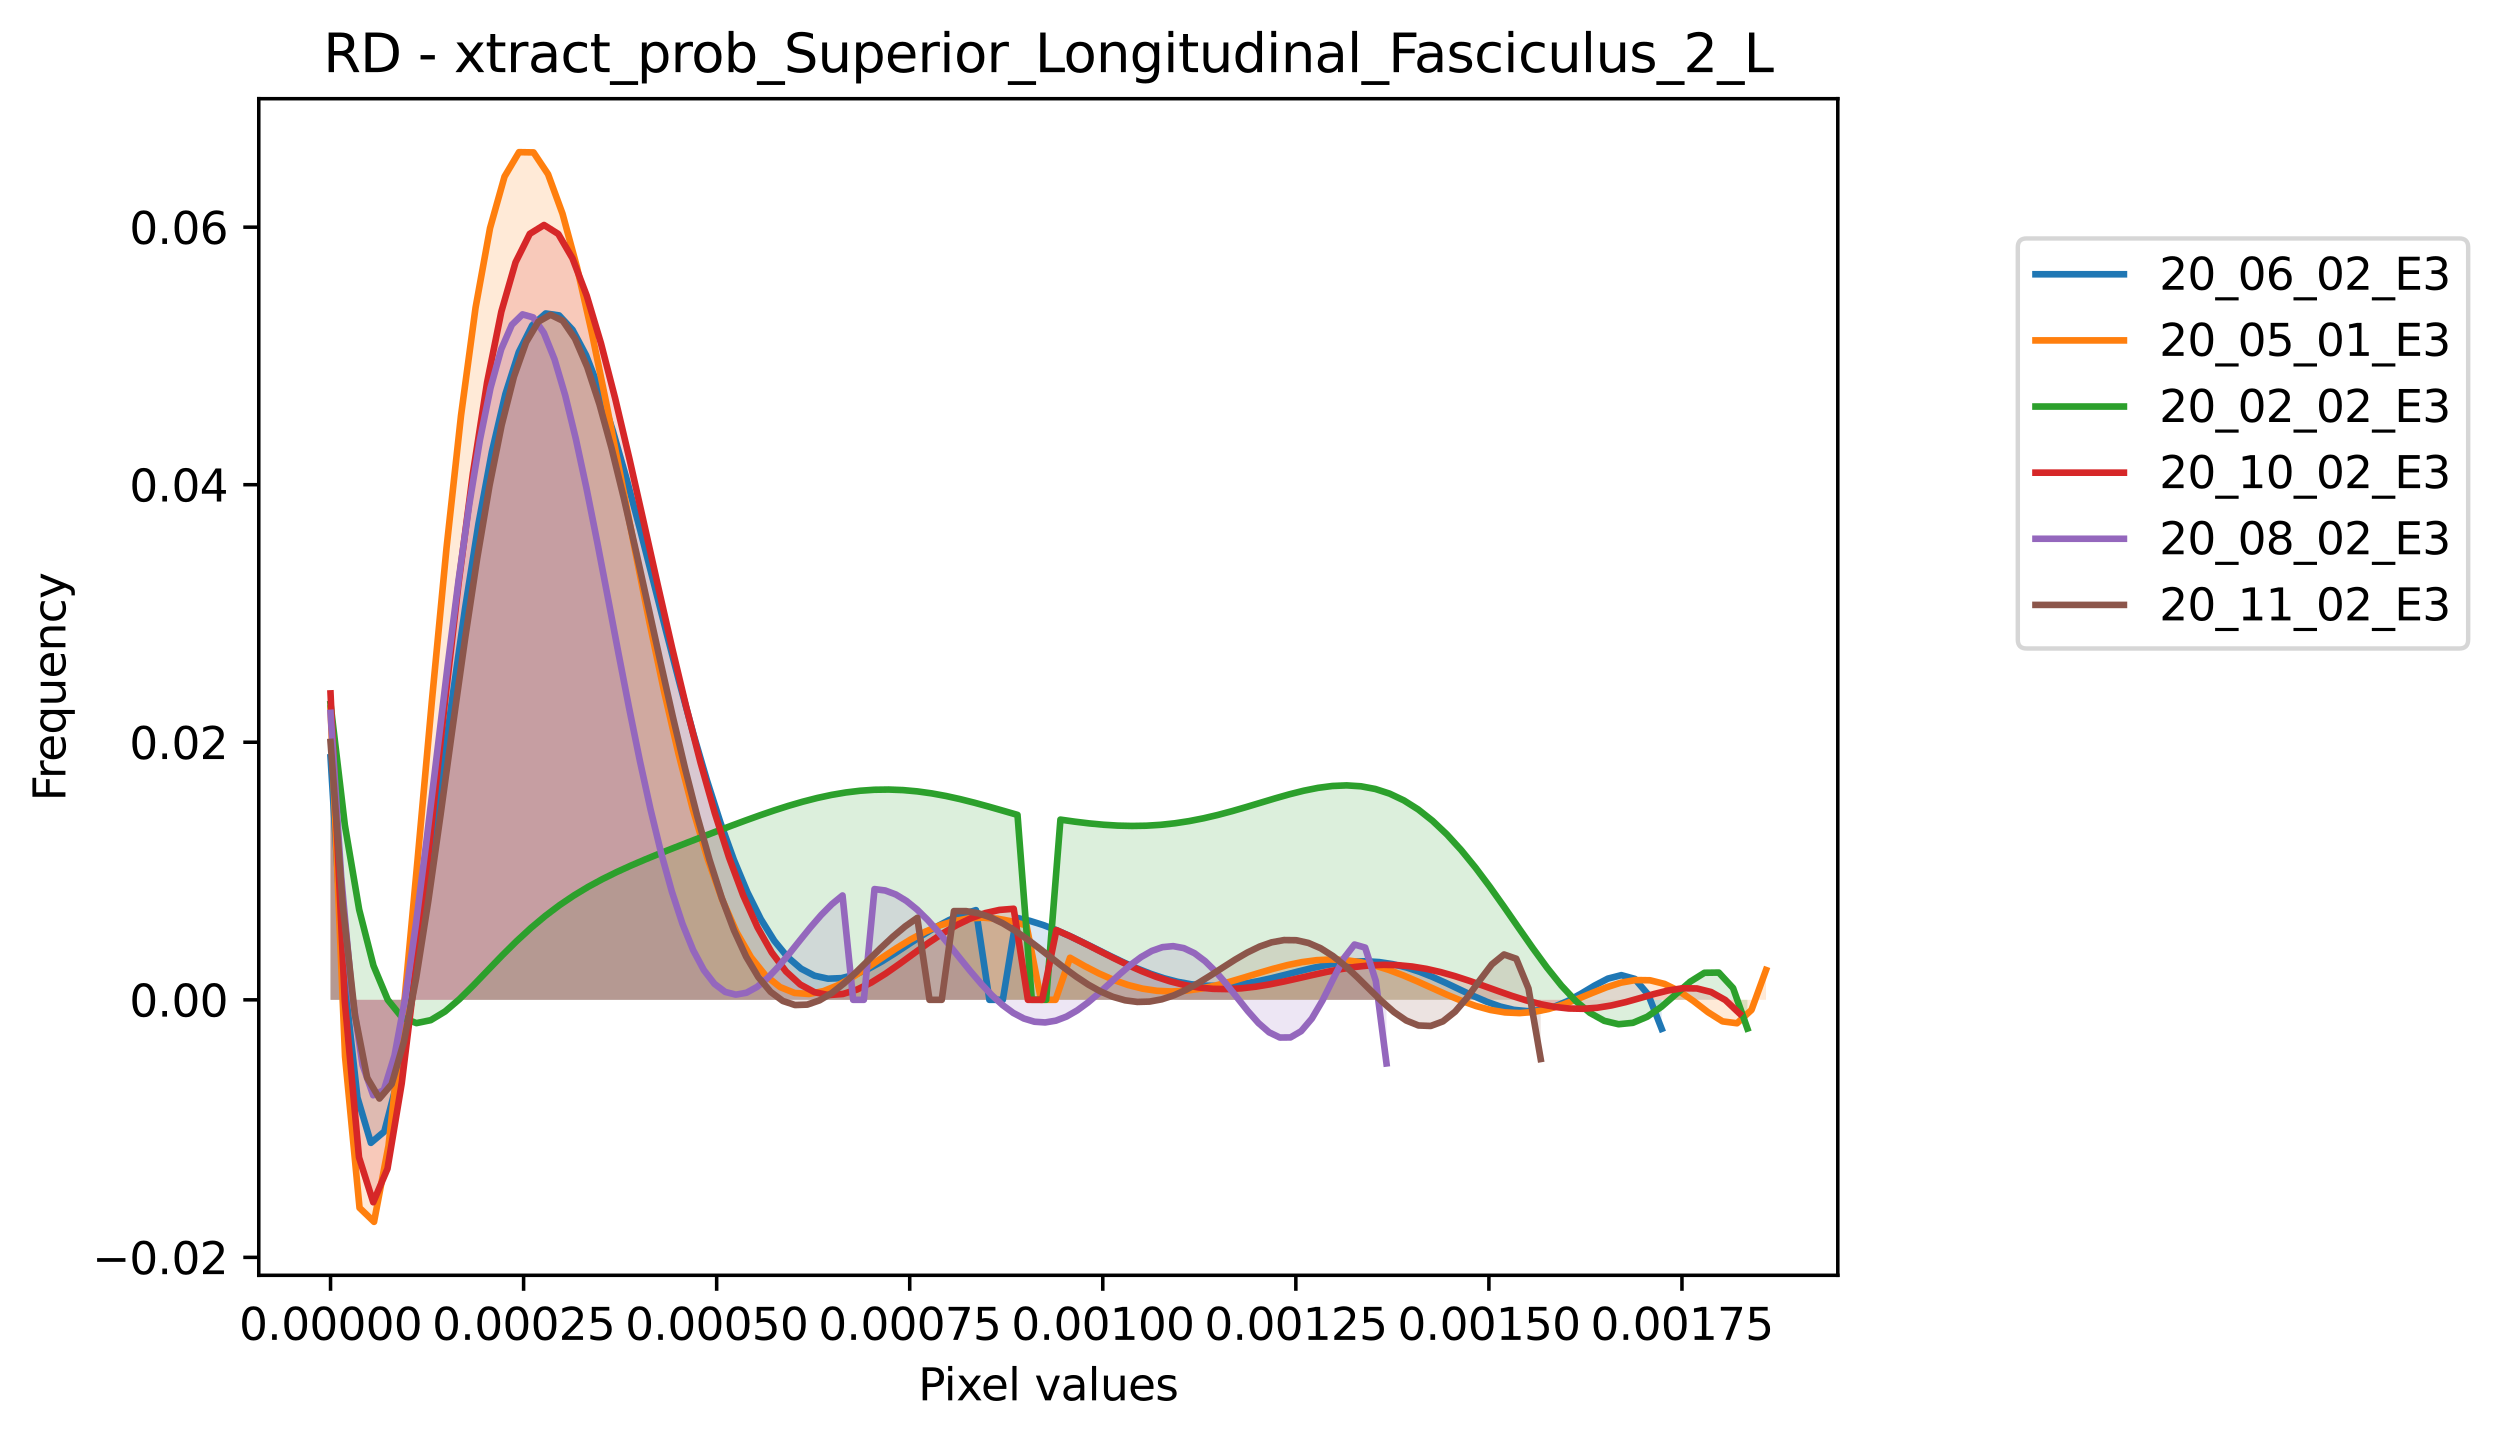 <?xml version="1.0" encoding="utf-8" standalone="no"?>
<!DOCTYPE svg PUBLIC "-//W3C//DTD SVG 1.1//EN"
  "http://www.w3.org/Graphics/SVG/1.1/DTD/svg11.dtd">
<svg xmlns:xlink="http://www.w3.org/1999/xlink" width="565.412pt" height="325.986pt" viewBox="0 0 565.412 325.986" xmlns="http://www.w3.org/2000/svg" version="1.1">
 <defs>
  <style type="text/css">*{stroke-linejoin: round; stroke-linecap: butt}</style>
 </defs>
 <g id="figure_1">
  <g id="patch_1">
   <path d="M 0 325.986 
L 565.412 325.986 
L 565.412 0 
L 0 0 
z
" style="fill: #ffffff"/>
  </g>
  <g id="axes_1">
   <g id="patch_2">
    <path d="M 58.523 288.43 
L 415.643 288.43 
L 415.643 22.318 
L 58.523 22.318 
z
" style="fill: #ffffff"/>
   </g>
   <g id="PolyCollection_1">
    <path d="M 74.756 171.277 
L 74.756 226.122 
L 77.797 226.122 
L 80.838 226.122 
L 83.879 226.122 
L 86.92 226.122 
L 89.961 226.122 
L 93.002 226.122 
L 96.043 226.122 
L 99.084 226.122 
L 102.125 226.122 
L 105.166 226.122 
L 108.207 226.122 
L 111.248 226.122 
L 114.289 226.122 
L 117.33 226.122 
L 120.371 226.122 
L 123.412 226.122 
L 126.453 226.122 
L 129.494 226.122 
L 132.535 226.122 
L 135.576 226.122 
L 138.617 226.122 
L 141.657 226.122 
L 144.698 226.122 
L 147.739 226.122 
L 150.78 226.122 
L 153.821 226.122 
L 156.862 226.122 
L 159.903 226.122 
L 162.944 226.122 
L 165.985 226.122 
L 169.026 226.122 
L 172.067 226.122 
L 175.108 226.122 
L 178.149 226.122 
L 181.19 226.122 
L 184.231 226.122 
L 187.272 226.122 
L 190.313 226.122 
L 193.354 226.122 
L 196.395 226.122 
L 199.436 226.122 
L 202.477 226.122 
L 205.518 226.122 
L 208.559 226.122 
L 211.6 226.122 
L 214.641 226.122 
L 217.682 226.122 
L 220.723 226.122 
L 223.764 226.122 
L 226.805 226.122 
L 229.846 226.122 
L 232.887 226.122 
L 235.928 226.122 
L 238.969 226.122 
L 242.009 226.122 
L 245.05 226.122 
L 248.091 226.122 
L 251.132 226.122 
L 254.173 226.122 
L 257.214 226.122 
L 260.255 226.122 
L 263.296 226.122 
L 266.337 226.122 
L 269.378 226.122 
L 272.419 226.122 
L 275.46 226.122 
L 278.501 226.122 
L 281.542 226.122 
L 284.583 226.122 
L 287.624 226.122 
L 290.665 226.122 
L 293.706 226.122 
L 296.747 226.122 
L 299.788 226.122 
L 302.829 226.122 
L 305.87 226.122 
L 308.911 226.122 
L 311.952 226.122 
L 314.993 226.122 
L 318.034 226.122 
L 321.075 226.122 
L 324.116 226.122 
L 327.157 226.122 
L 330.198 226.122 
L 333.239 226.122 
L 336.28 226.122 
L 339.32 226.122 
L 342.361 226.122 
L 345.402 226.122 
L 348.443 226.122 
L 351.484 226.122 
L 354.525 226.122 
L 357.566 226.122 
L 360.607 226.122 
L 363.648 226.122 
L 366.689 226.122 
L 369.73 226.122 
L 372.771 226.122 
L 375.812 226.122 
L 375.812 232.688 
L 375.812 232.688 
L 372.771 224.95 
L 369.73 221.385 
L 366.689 220.545 
L 363.648 221.328 
L 360.607 222.92 
L 357.566 224.745 
L 354.525 226.415 
L 351.484 227.693 
L 348.443 228.459 
L 345.402 228.679 
L 342.361 228.385 
L 339.32 227.649 
L 336.28 226.569 
L 333.239 225.255 
L 330.198 223.822 
L 327.157 222.373 
L 324.116 221.004 
L 321.075 219.792 
L 318.034 218.796 
L 314.993 218.055 
L 311.952 217.59 
L 308.911 217.403 
L 305.87 217.48 
L 302.829 217.791 
L 299.788 218.297 
L 296.747 218.948 
L 293.706 219.69 
L 290.665 220.466 
L 287.624 221.219 
L 284.583 221.892 
L 281.542 222.437 
L 278.501 222.81 
L 275.46 222.977 
L 272.419 222.914 
L 269.378 222.605 
L 266.337 222.05 
L 263.296 221.256 
L 260.255 220.243 
L 257.214 219.039 
L 254.173 217.683 
L 251.132 216.22 
L 248.091 214.703 
L 245.05 213.186 
L 242.009 211.727 
L 238.969 210.383 
L 235.928 209.208 
L 232.887 208.252 
L 229.846 207.557 
L 226.805 226.122 
L 223.764 226.123 
L 220.723 205.842 
L 217.682 206.789 
L 214.641 208.1 
L 211.6 209.717 
L 208.559 211.563 
L 205.518 213.544 
L 202.477 215.549 
L 199.436 217.456 
L 196.395 219.13 
L 193.354 220.432 
L 190.313 221.217 
L 187.272 221.344 
L 184.231 220.677 
L 181.19 219.093 
L 178.149 216.482 
L 175.108 212.76 
L 172.067 207.865 
L 169.026 201.77 
L 165.985 194.48 
L 162.944 186.044 
L 159.903 176.549 
L 156.862 166.131 
L 153.821 154.97 
L 150.78 143.293 
L 147.739 131.373 
L 144.698 119.524 
L 141.657 108.1 
L 138.617 97.483 
L 135.576 88.082 
L 132.535 80.314 
L 129.494 74.598 
L 126.453 71.336 
L 123.412 70.894 
L 120.371 73.582 
L 117.33 79.632 
L 114.289 89.168 
L 111.248 102.176 
L 108.207 118.475 
L 105.166 137.678 
L 102.125 159.153 
L 99.084 181.982 
L 96.043 204.917 
L 93.002 226.333 
L 89.961 244.175 
L 86.92 255.91 
L 83.879 258.472 
L 80.838 248.206 
L 77.797 220.809 
L 74.756 171.277 
z
" clip-path="url(#pa4573bb12b)" style="fill: #1f77b4; fill-opacity: 0.167"/>
   </g>
   <g id="PolyCollection_2">
    <path d="M 74.756 160.204 
L 74.756 226.122 
L 78.036 226.122 
L 81.315 226.122 
L 84.594 226.122 
L 87.874 226.122 
L 91.153 226.122 
L 94.432 226.122 
L 97.712 226.122 
L 100.991 226.122 
L 104.27 226.122 
L 107.55 226.122 
L 110.829 226.122 
L 114.108 226.122 
L 117.388 226.122 
L 120.667 226.122 
L 123.946 226.122 
L 127.226 226.122 
L 130.505 226.122 
L 133.784 226.122 
L 137.064 226.122 
L 140.343 226.122 
L 143.622 226.122 
L 146.902 226.122 
L 150.181 226.122 
L 153.46 226.122 
L 156.74 226.122 
L 160.019 226.122 
L 163.298 226.122 
L 166.578 226.122 
L 169.857 226.122 
L 173.136 226.122 
L 176.416 226.122 
L 179.695 226.122 
L 182.974 226.122 
L 186.254 226.122 
L 189.533 226.122 
L 192.812 226.122 
L 196.092 226.122 
L 199.371 226.122 
L 202.65 226.122 
L 205.93 226.122 
L 209.209 226.122 
L 212.488 226.122 
L 215.768 226.122 
L 219.047 226.122 
L 222.326 226.122 
L 225.606 226.122 
L 228.885 226.122 
L 232.164 226.122 
L 235.444 226.122 
L 238.723 226.122 
L 242.002 226.122 
L 245.282 226.122 
L 248.561 226.122 
L 251.84 226.122 
L 255.12 226.122 
L 258.399 226.122 
L 261.678 226.122 
L 264.958 226.122 
L 268.237 226.122 
L 271.516 226.122 
L 274.796 226.122 
L 278.075 226.122 
L 281.355 226.122 
L 284.634 226.122 
L 287.913 226.122 
L 291.193 226.122 
L 294.472 226.122 
L 297.751 226.122 
L 301.031 226.122 
L 304.31 226.122 
L 307.589 226.122 
L 310.869 226.122 
L 314.148 226.122 
L 317.427 226.122 
L 320.707 226.122 
L 323.986 226.122 
L 327.265 226.122 
L 330.545 226.122 
L 333.824 226.122 
L 337.103 226.122 
L 340.383 226.122 
L 343.662 226.122 
L 346.941 226.122 
L 350.221 226.122 
L 353.5 226.122 
L 356.779 226.122 
L 360.059 226.122 
L 363.338 226.122 
L 366.617 226.122 
L 369.897 226.122 
L 373.176 226.122 
L 376.455 226.122 
L 379.735 226.122 
L 383.014 226.122 
L 386.293 226.122 
L 389.573 226.122 
L 392.852 226.122 
L 396.131 226.122 
L 399.411 226.122 
L 399.411 219.381 
L 399.411 219.381 
L 396.131 228.409 
L 392.852 231.424 
L 389.573 230.999 
L 386.293 228.928 
L 383.014 226.398 
L 379.735 224.135 
L 376.455 222.523 
L 373.176 221.704 
L 369.897 221.652 
L 366.617 222.241 
L 363.338 223.287 
L 360.059 224.589 
L 356.779 225.951 
L 353.5 227.202 
L 350.221 228.205 
L 346.941 228.865 
L 343.662 229.126 
L 340.383 228.972 
L 337.103 228.423 
L 333.824 227.525 
L 330.545 226.348 
L 327.265 224.977 
L 323.986 223.504 
L 320.707 222.021 
L 317.427 220.617 
L 314.148 219.371 
L 310.869 218.347 
L 307.589 217.594 
L 304.31 217.141 
L 301.031 217 
L 297.751 217.16 
L 294.472 217.596 
L 291.193 218.266 
L 287.913 219.115 
L 284.634 220.078 
L 281.355 221.081 
L 278.075 222.053 
L 274.796 222.918 
L 271.516 223.608 
L 268.237 224.063 
L 264.958 224.234 
L 261.678 224.085 
L 258.399 223.597 
L 255.12 222.767 
L 251.84 221.613 
L 248.561 220.166 
L 245.282 218.477 
L 242.002 216.612 
L 238.723 226.12 
L 235.444 226.122 
L 232.164 209.326 
L 228.885 208.389 
L 225.606 207.778 
L 222.326 207.541 
L 219.047 207.712 
L 215.768 208.308 
L 212.488 209.323 
L 209.209 210.733 
L 205.93 212.485 
L 202.65 214.503 
L 199.371 216.684 
L 196.092 218.901 
L 192.812 221.002 
L 189.533 222.814 
L 186.254 224.148 
L 182.974 224.802 
L 179.695 224.566 
L 176.416 223.236 
L 173.136 220.615 
L 169.857 216.524 
L 166.578 210.817 
L 163.298 203.386 
L 160.019 194.176 
L 156.74 183.193 
L 153.46 170.519 
L 150.181 156.32 
L 146.902 140.852 
L 143.622 124.471 
L 140.343 107.636 
L 137.064 90.907 
L 133.784 74.942 
L 130.505 60.485 
L 127.226 48.349 
L 123.946 39.391 
L 120.667 34.472 
L 117.388 34.414 
L 114.108 39.938 
L 110.829 51.584 
L 107.55 69.623 
L 104.27 93.937 
L 100.991 123.887 
L 97.712 158.149 
L 94.432 194.526 
L 91.153 229.722 
L 87.874 259.09 
L 84.594 276.334 
L 81.315 273.173 
L 78.036 238.95 
L 74.756 160.204 
z
" clip-path="url(#pa4573bb12b)" style="fill: #ff7f0e; fill-opacity: 0.167"/>
   </g>
   <g id="PolyCollection_3">
    <path d="M 74.756 159.231 
L 74.756 226.122 
L 77.993 226.122 
L 81.23 226.122 
L 84.467 226.122 
L 87.703 226.122 
L 90.94 226.122 
L 94.177 226.122 
L 97.414 226.122 
L 100.651 226.122 
L 103.887 226.122 
L 107.124 226.122 
L 110.361 226.122 
L 113.598 226.122 
L 116.834 226.122 
L 120.071 226.122 
L 123.308 226.122 
L 126.545 226.122 
L 129.782 226.122 
L 133.018 226.122 
L 136.255 226.122 
L 139.492 226.122 
L 142.729 226.122 
L 145.966 226.122 
L 149.202 226.122 
L 152.439 226.122 
L 155.676 226.122 
L 158.913 226.122 
L 162.15 226.122 
L 165.386 226.122 
L 168.623 226.122 
L 171.86 226.122 
L 175.097 226.122 
L 178.334 226.122 
L 181.57 226.122 
L 184.807 226.122 
L 188.044 226.122 
L 191.281 226.122 
L 194.518 226.122 
L 197.754 226.122 
L 200.991 226.122 
L 204.228 226.122 
L 207.465 226.122 
L 210.701 226.122 
L 213.938 226.122 
L 217.175 226.122 
L 220.412 226.122 
L 223.649 226.122 
L 226.885 226.122 
L 230.122 226.122 
L 233.359 226.122 
L 236.596 226.122 
L 239.833 226.122 
L 243.069 226.122 
L 246.306 226.122 
L 249.543 226.122 
L 252.78 226.122 
L 256.017 226.122 
L 259.253 226.122 
L 262.49 226.122 
L 265.727 226.122 
L 268.964 226.122 
L 272.201 226.122 
L 275.437 226.122 
L 278.674 226.122 
L 281.911 226.122 
L 285.148 226.122 
L 288.385 226.122 
L 291.621 226.122 
L 294.858 226.122 
L 298.095 226.122 
L 301.332 226.122 
L 304.568 226.122 
L 307.805 226.122 
L 311.042 226.122 
L 314.279 226.122 
L 317.516 226.122 
L 320.752 226.122 
L 323.989 226.122 
L 327.226 226.122 
L 330.463 226.122 
L 333.7 226.122 
L 336.936 226.122 
L 340.173 226.122 
L 343.41 226.122 
L 346.647 226.122 
L 349.884 226.122 
L 353.12 226.122 
L 356.357 226.122 
L 359.594 226.122 
L 362.831 226.122 
L 366.068 226.122 
L 369.304 226.122 
L 372.541 226.122 
L 375.778 226.122 
L 379.015 226.122 
L 382.252 226.122 
L 385.488 226.122 
L 388.725 226.122 
L 391.962 226.122 
L 395.199 226.122 
L 395.199 232.623 
L 395.199 232.623 
L 391.962 223.468 
L 388.725 219.96 
L 385.488 220.008 
L 382.252 222.031 
L 379.015 224.865 
L 375.778 227.688 
L 372.541 229.952 
L 369.304 231.326 
L 366.068 231.647 
L 362.831 230.879 
L 359.594 229.078 
L 356.357 226.363 
L 353.12 222.892 
L 349.884 218.847 
L 346.647 214.414 
L 343.41 209.776 
L 340.173 205.102 
L 336.936 200.542 
L 333.7 196.225 
L 330.463 192.253 
L 327.226 188.705 
L 323.989 185.635 
L 320.752 183.072 
L 317.516 181.027 
L 314.279 179.491 
L 311.042 178.439 
L 307.805 177.833 
L 304.568 177.625 
L 301.332 177.762 
L 298.095 178.185 
L 294.858 178.832 
L 291.621 179.644 
L 288.385 180.563 
L 285.148 181.535 
L 281.911 182.51 
L 278.674 183.447 
L 275.437 184.309 
L 272.201 185.067 
L 268.964 185.701 
L 265.727 186.196 
L 262.49 186.544 
L 259.253 186.744 
L 256.017 186.8 
L 252.78 186.722 
L 249.543 186.523 
L 246.306 186.219 
L 243.069 185.828 
L 239.833 185.369 
L 236.596 226.114 
L 233.359 226.114 
L 230.122 184.3 
L 226.885 183.365 
L 223.649 182.438 
L 220.412 181.553 
L 217.175 180.739 
L 213.938 180.024 
L 210.701 179.432 
L 207.465 178.983 
L 204.228 178.691 
L 200.991 178.567 
L 197.754 178.616 
L 194.518 178.839 
L 191.281 179.23 
L 188.044 179.782 
L 184.807 180.48 
L 181.57 181.31 
L 178.334 182.252 
L 175.097 183.288 
L 171.86 184.397 
L 168.623 185.561 
L 165.386 186.763 
L 162.15 187.989 
L 158.913 189.23 
L 155.676 190.482 
L 152.439 191.747 
L 149.202 193.034 
L 145.966 194.36 
L 142.729 195.745 
L 139.492 197.22 
L 136.255 198.818 
L 133.018 200.576 
L 129.782 202.531 
L 126.545 204.717 
L 123.308 207.16 
L 120.071 209.874 
L 116.834 212.851 
L 113.598 216.054 
L 110.361 219.407 
L 107.124 222.784 
L 103.887 225.994 
L 100.651 228.765 
L 97.414 230.727 
L 94.177 231.391 
L 90.94 230.125 
L 87.703 226.129 
L 84.467 218.407 
L 81.23 205.729 
L 77.993 186.604 
L 74.756 159.231 
z
" clip-path="url(#pa4573bb12b)" style="fill: #2ca02c; fill-opacity: 0.167"/>
   </g>
   <g id="PolyCollection_4">
    <path d="M 74.756 156.826 
L 74.756 226.122 
L 77.975 226.122 
L 81.194 226.122 
L 84.413 226.122 
L 87.632 226.122 
L 90.85 226.122 
L 94.069 226.122 
L 97.288 226.122 
L 100.507 226.122 
L 103.726 226.122 
L 106.945 226.122 
L 110.164 226.122 
L 113.382 226.122 
L 116.601 226.122 
L 119.82 226.122 
L 123.039 226.122 
L 126.258 226.122 
L 129.477 226.122 
L 132.696 226.122 
L 135.914 226.122 
L 139.133 226.122 
L 142.352 226.122 
L 145.571 226.122 
L 148.79 226.122 
L 152.009 226.122 
L 155.228 226.122 
L 158.446 226.122 
L 161.665 226.122 
L 164.884 226.122 
L 168.103 226.122 
L 171.322 226.122 
L 174.541 226.122 
L 177.759 226.122 
L 180.978 226.122 
L 184.197 226.122 
L 187.416 226.122 
L 190.635 226.122 
L 193.854 226.122 
L 197.073 226.122 
L 200.291 226.122 
L 203.51 226.122 
L 206.729 226.122 
L 209.948 226.122 
L 213.167 226.122 
L 216.386 226.122 
L 219.605 226.122 
L 222.823 226.122 
L 226.042 226.122 
L 229.261 226.122 
L 232.48 226.122 
L 235.699 226.122 
L 238.918 226.122 
L 242.137 226.122 
L 245.355 226.122 
L 248.574 226.122 
L 251.793 226.122 
L 255.012 226.122 
L 258.231 226.122 
L 261.45 226.122 
L 264.669 226.122 
L 267.887 226.122 
L 271.106 226.122 
L 274.325 226.122 
L 277.544 226.122 
L 280.763 226.122 
L 283.982 226.122 
L 287.201 226.122 
L 290.419 226.122 
L 293.638 226.122 
L 296.857 226.122 
L 300.076 226.122 
L 303.295 226.122 
L 306.514 226.122 
L 309.732 226.122 
L 312.951 226.122 
L 316.17 226.122 
L 319.389 226.122 
L 322.608 226.122 
L 325.827 226.122 
L 329.046 226.122 
L 332.264 226.122 
L 335.483 226.122 
L 338.702 226.122 
L 341.921 226.122 
L 345.14 226.122 
L 348.359 226.122 
L 351.578 226.122 
L 354.796 226.122 
L 358.015 226.122 
L 361.234 226.122 
L 364.453 226.122 
L 367.672 226.122 
L 370.891 226.122 
L 374.11 226.122 
L 377.328 226.122 
L 380.547 226.122 
L 383.766 226.122 
L 386.985 226.122 
L 390.204 226.122 
L 393.423 226.122 
L 393.423 229.215 
L 393.423 229.215 
L 390.204 226.17 
L 386.985 224.357 
L 383.766 223.55 
L 380.547 223.51 
L 377.328 224.001 
L 374.11 224.807 
L 370.891 225.739 
L 367.672 226.642 
L 364.453 227.395 
L 361.234 227.916 
L 358.015 228.153 
L 354.796 228.087 
L 351.578 227.724 
L 348.359 227.094 
L 345.14 226.241 
L 341.921 225.222 
L 338.702 224.1 
L 335.483 222.942 
L 332.264 221.81 
L 329.046 220.764 
L 325.827 219.855 
L 322.608 219.122 
L 319.389 218.595 
L 316.17 218.289 
L 312.951 218.209 
L 309.732 218.346 
L 306.514 218.679 
L 303.295 219.178 
L 300.076 219.805 
L 296.857 220.513 
L 293.638 221.254 
L 290.419 221.975 
L 287.201 222.626 
L 283.982 223.159 
L 280.763 223.528 
L 277.544 223.698 
L 274.325 223.639 
L 271.106 223.333 
L 267.887 222.771 
L 264.669 221.958 
L 261.45 220.908 
L 258.231 219.648 
L 255.012 218.215 
L 251.793 216.656 
L 248.574 215.027 
L 245.355 213.389 
L 242.137 211.808 
L 238.918 210.35 
L 235.699 226.122 
L 232.48 226.123 
L 229.261 205.531 
L 226.042 205.792 
L 222.823 206.51 
L 219.605 207.666 
L 216.386 209.223 
L 213.167 211.12 
L 209.948 213.278 
L 206.729 215.595 
L 203.51 217.949 
L 200.291 220.204 
L 197.073 222.207 
L 193.854 223.796 
L 190.635 224.802 
L 187.416 225.057 
L 184.197 224.393 
L 180.978 222.655 
L 177.759 219.704 
L 174.541 215.425 
L 171.322 209.73 
L 168.103 202.573 
L 164.884 193.947 
L 161.665 183.898 
L 158.446 172.526 
L 155.228 159.994 
L 152.009 146.527 
L 148.79 132.416 
L 145.571 118.02 
L 142.352 103.761 
L 139.133 90.121 
L 135.914 77.633 
L 132.696 66.871 
L 129.477 58.43 
L 126.258 52.91 
L 123.039 50.889 
L 119.82 52.885 
L 116.601 59.325 
L 113.382 70.493 
L 110.164 86.476 
L 106.945 107.1 
L 103.726 131.854 
L 100.507 159.807 
L 97.288 189.507 
L 94.069 218.87 
L 90.85 245.058 
L 87.632 264.334 
L 84.413 271.906 
L 81.194 261.752 
L 77.975 226.422 
L 74.756 156.826 
z
" clip-path="url(#pa4573bb12b)" style="fill: #d62728; fill-opacity: 0.167"/>
   </g>
   <g id="PolyCollection_5">
    <path d="M 74.756 161.222 
L 74.756 226.122 
L 77.168 226.122 
L 79.581 226.122 
L 81.993 226.122 
L 84.405 226.122 
L 86.818 226.122 
L 89.23 226.122 
L 91.642 226.122 
L 94.055 226.122 
L 96.467 226.122 
L 98.879 226.122 
L 101.291 226.122 
L 103.704 226.122 
L 106.116 226.122 
L 108.528 226.122 
L 110.941 226.122 
L 113.353 226.122 
L 115.765 226.122 
L 118.178 226.122 
L 120.59 226.122 
L 123.002 226.122 
L 125.415 226.122 
L 127.827 226.122 
L 130.239 226.122 
L 132.651 226.122 
L 135.064 226.122 
L 137.476 226.122 
L 139.888 226.122 
L 142.301 226.122 
L 144.713 226.122 
L 147.125 226.122 
L 149.538 226.122 
L 151.95 226.122 
L 154.362 226.122 
L 156.774 226.122 
L 159.187 226.122 
L 161.599 226.122 
L 164.011 226.122 
L 166.424 226.122 
L 168.836 226.122 
L 171.248 226.122 
L 173.661 226.122 
L 176.073 226.122 
L 178.485 226.122 
L 180.897 226.122 
L 183.31 226.122 
L 185.722 226.122 
L 188.134 226.122 
L 190.547 226.122 
L 192.959 226.122 
L 195.371 226.122 
L 197.784 226.122 
L 200.196 226.122 
L 202.608 226.122 
L 205.02 226.122 
L 207.433 226.122 
L 209.845 226.122 
L 212.257 226.122 
L 214.67 226.122 
L 217.082 226.122 
L 219.494 226.122 
L 221.907 226.122 
L 224.319 226.122 
L 226.731 226.122 
L 229.144 226.122 
L 231.556 226.122 
L 233.968 226.122 
L 236.38 226.122 
L 238.793 226.122 
L 241.205 226.122 
L 243.617 226.122 
L 246.03 226.122 
L 248.442 226.122 
L 250.854 226.122 
L 253.267 226.122 
L 255.679 226.122 
L 258.091 226.122 
L 260.503 226.122 
L 262.916 226.122 
L 265.328 226.122 
L 267.74 226.122 
L 270.153 226.122 
L 272.565 226.122 
L 274.977 226.122 
L 277.39 226.122 
L 279.802 226.122 
L 282.214 226.122 
L 284.626 226.122 
L 287.039 226.122 
L 289.451 226.122 
L 291.863 226.122 
L 294.276 226.122 
L 296.688 226.122 
L 299.1 226.122 
L 301.513 226.122 
L 303.925 226.122 
L 306.337 226.122 
L 308.749 226.122 
L 311.162 226.122 
L 313.574 226.122 
L 313.574 240.509 
L 313.574 240.509 
L 311.162 221.872 
L 308.749 214.31 
L 306.337 213.62 
L 303.925 216.719 
L 301.513 221.428 
L 299.1 226.281 
L 296.688 230.372 
L 294.276 233.212 
L 291.863 234.626 
L 289.451 234.654 
L 287.039 233.484 
L 284.626 231.385 
L 282.214 228.665 
L 279.802 225.637 
L 277.39 222.591 
L 274.977 219.775 
L 272.565 217.391 
L 270.153 215.581 
L 267.74 214.434 
L 265.328 213.983 
L 262.916 214.212 
L 260.503 215.064 
L 258.091 216.445 
L 255.679 218.239 
L 253.267 220.309 
L 250.854 222.514 
L 248.442 224.707 
L 246.03 226.752 
L 243.617 228.524 
L 241.205 229.915 
L 238.793 230.84 
L 236.38 231.24 
L 233.968 231.08 
L 231.556 230.352 
L 229.144 229.076 
L 226.731 227.295 
L 224.319 225.075 
L 221.907 222.5 
L 219.494 219.672 
L 217.082 216.7 
L 214.67 213.702 
L 212.257 210.798 
L 209.845 208.104 
L 207.433 205.728 
L 205.02 203.768 
L 202.608 202.303 
L 200.196 201.395 
L 197.784 201.083 
L 195.371 226.124 
L 192.959 226.124 
L 190.547 202.529 
L 188.134 204.499 
L 185.722 206.933 
L 183.31 209.713 
L 180.897 212.694 
L 178.485 215.715 
L 176.073 218.597 
L 173.661 221.152 
L 171.248 223.188 
L 168.836 224.516 
L 166.424 224.954 
L 164.011 224.339 
L 161.599 222.528 
L 159.187 219.408 
L 156.774 214.904 
L 154.362 208.98 
L 151.95 201.647 
L 149.538 192.966 
L 147.125 183.049 
L 144.713 172.064 
L 142.301 160.23 
L 139.888 147.817 
L 137.476 135.143 
L 135.064 122.565 
L 132.651 110.473 
L 130.239 99.279 
L 127.827 89.406 
L 125.415 81.272 
L 123.002 75.278 
L 120.59 71.786 
L 118.178 71.101 
L 115.765 73.456 
L 113.353 78.989 
L 110.941 87.723 
L 108.528 99.548 
L 106.116 114.206 
L 103.704 131.275 
L 101.291 150.158 
L 98.879 170.08 
L 96.467 190.089 
L 94.055 209.064 
L 91.642 225.734 
L 89.23 238.709 
L 86.818 246.526 
L 84.405 247.709 
L 81.993 240.848 
L 79.581 224.702 
L 77.168 198.326 
L 74.756 161.222 
z
" clip-path="url(#pa4573bb12b)" style="fill: #9467bd; fill-opacity: 0.167"/>
   </g>
   <g id="PolyCollection_6">
    <path d="M 74.756 167.806 
L 74.756 226.122 
L 77.521 226.122 
L 80.285 226.122 
L 83.05 226.122 
L 85.815 226.122 
L 88.579 226.122 
L 91.344 226.122 
L 94.108 226.122 
L 96.873 226.122 
L 99.638 226.122 
L 102.402 226.122 
L 105.167 226.122 
L 107.931 226.122 
L 110.696 226.122 
L 113.461 226.122 
L 116.225 226.122 
L 118.99 226.122 
L 121.754 226.122 
L 124.519 226.122 
L 127.284 226.122 
L 130.048 226.122 
L 132.813 226.122 
L 135.577 226.122 
L 138.342 226.122 
L 141.107 226.122 
L 143.871 226.122 
L 146.636 226.122 
L 149.4 226.122 
L 152.165 226.122 
L 154.93 226.122 
L 157.694 226.122 
L 160.459 226.122 
L 163.223 226.122 
L 165.988 226.122 
L 168.752 226.122 
L 171.517 226.122 
L 174.282 226.122 
L 177.046 226.122 
L 179.811 226.122 
L 182.575 226.122 
L 185.34 226.122 
L 188.105 226.122 
L 190.869 226.122 
L 193.634 226.122 
L 196.398 226.122 
L 199.163 226.122 
L 201.928 226.122 
L 204.692 226.122 
L 207.457 226.122 
L 210.221 226.122 
L 212.986 226.122 
L 215.751 226.122 
L 218.515 226.122 
L 221.28 226.122 
L 224.044 226.122 
L 226.809 226.122 
L 229.574 226.122 
L 232.338 226.122 
L 235.103 226.122 
L 237.867 226.122 
L 240.632 226.122 
L 243.397 226.122 
L 246.161 226.122 
L 248.926 226.122 
L 251.69 226.122 
L 254.455 226.122 
L 257.22 226.122 
L 259.984 226.122 
L 262.749 226.122 
L 265.513 226.122 
L 268.278 226.122 
L 271.043 226.122 
L 273.807 226.122 
L 276.572 226.122 
L 279.336 226.122 
L 282.101 226.122 
L 284.866 226.122 
L 287.63 226.122 
L 290.395 226.122 
L 293.159 226.122 
L 295.924 226.122 
L 298.689 226.122 
L 301.453 226.122 
L 304.218 226.122 
L 306.982 226.122 
L 309.747 226.122 
L 312.512 226.122 
L 315.276 226.122 
L 318.041 226.122 
L 320.805 226.122 
L 323.57 226.122 
L 326.335 226.122 
L 329.099 226.122 
L 331.864 226.122 
L 334.628 226.122 
L 337.393 226.122 
L 340.158 226.122 
L 342.922 226.122 
L 345.687 226.122 
L 348.451 226.122 
L 348.451 239.515 
L 348.451 239.515 
L 345.687 223.555 
L 342.922 216.83 
L 340.158 215.869 
L 337.393 218.118 
L 334.628 221.762 
L 331.864 225.578 
L 329.099 228.798 
L 326.335 231.004 
L 323.57 232.038 
L 320.805 231.924 
L 318.041 230.805 
L 315.276 228.902 
L 312.512 226.465 
L 309.747 223.753 
L 306.982 221.007 
L 304.218 218.437 
L 301.453 216.214 
L 298.689 214.462 
L 295.924 213.261 
L 293.159 212.646 
L 290.395 212.611 
L 287.63 213.113 
L 284.866 214.083 
L 282.101 215.428 
L 279.336 217.039 
L 276.572 218.802 
L 273.807 220.598 
L 271.043 222.313 
L 268.278 223.845 
L 265.513 225.103 
L 262.749 226.013 
L 259.984 226.523 
L 257.22 226.601 
L 254.455 226.237 
L 251.69 225.441 
L 248.926 224.247 
L 246.161 222.702 
L 243.397 220.874 
L 240.632 218.842 
L 237.867 216.693 
L 235.103 214.522 
L 232.338 212.425 
L 229.574 210.497 
L 226.809 208.825 
L 224.044 207.488 
L 221.28 206.552 
L 218.515 206.066 
L 215.751 206.061 
L 212.986 226.124 
L 210.221 226.124 
L 207.457 207.588 
L 204.692 209.536 
L 201.928 211.859 
L 199.163 214.448 
L 196.398 217.171 
L 193.634 219.88 
L 190.869 222.412 
L 188.105 224.594 
L 185.34 226.251 
L 182.575 227.21 
L 179.811 227.305 
L 177.046 226.385 
L 174.282 224.319 
L 171.517 221.003 
L 168.752 216.368 
L 165.988 210.378 
L 163.223 203.043 
L 160.459 194.419 
L 157.694 184.608 
L 154.93 173.763 
L 152.165 162.089 
L 149.4 149.834 
L 146.636 137.296 
L 143.871 124.809 
L 141.107 112.741 
L 138.342 101.483 
L 135.577 91.44 
L 132.813 83.015 
L 130.048 76.598 
L 127.284 72.551 
L 124.519 71.186 
L 121.754 72.751 
L 118.99 77.409 
L 116.225 85.22 
L 113.461 96.122 
L 110.696 109.915 
L 107.931 126.242 
L 105.167 144.579 
L 102.402 164.225 
L 99.638 184.296 
L 96.873 203.733 
L 94.108 221.302 
L 91.344 235.625 
L 88.579 245.199 
L 85.815 248.448 
L 83.05 243.777 
L 80.285 229.653 
L 77.521 204.696 
L 74.756 167.806 
z
" clip-path="url(#pa4573bb12b)" style="fill: #8c564b; fill-opacity: 0.167"/>
   </g>
   <g id="matplotlib.axis_1">
    <g id="xtick_1">
     <g id="line2d_1">
      <defs>
       <path id="mb499fb86b5" d="M 0 0 
L 0 3.5 
" style="stroke: #000000; stroke-width: 0.8"/>
      </defs>
      <g>
       <use xlink:href="#mb499fb86b5" x="74.756" y="288.43" style="stroke: #000000; stroke-width: 0.8"/>
      </g>
     </g>
     <g id="text_1">
      <!-- 0.00000 -->
      <g transform="translate(54.08 303.029) scale(0.1 -0.1)">
       <defs>
        <path id="DejaVuSans-30" d="M 2034 4250 
Q 1547 4250 1301 3770 
Q 1056 3291 1056 2328 
Q 1056 1369 1301 889 
Q 1547 409 2034 409 
Q 2525 409 2770 889 
Q 3016 1369 3016 2328 
Q 3016 3291 2770 3770 
Q 2525 4250 2034 4250 
z
M 2034 4750 
Q 2819 4750 3233 4129 
Q 3647 3509 3647 2328 
Q 3647 1150 3233 529 
Q 2819 -91 2034 -91 
Q 1250 -91 836 529 
Q 422 1150 422 2328 
Q 422 3509 836 4129 
Q 1250 4750 2034 4750 
z
" transform="scale(0.016)"/>
        <path id="DejaVuSans-2e" d="M 684 794 
L 1344 794 
L 1344 0 
L 684 0 
L 684 794 
z
" transform="scale(0.016)"/>
       </defs>
       <use xlink:href="#DejaVuSans-30"/>
       <use xlink:href="#DejaVuSans-2e" x="63.623"/>
       <use xlink:href="#DejaVuSans-30" x="95.41"/>
       <use xlink:href="#DejaVuSans-30" x="159.033"/>
       <use xlink:href="#DejaVuSans-30" x="222.656"/>
       <use xlink:href="#DejaVuSans-30" x="286.279"/>
       <use xlink:href="#DejaVuSans-30" x="349.902"/>
      </g>
     </g>
    </g>
    <g id="xtick_2">
     <g id="line2d_2">
      <g>
       <use xlink:href="#mb499fb86b5" x="118.42" y="288.43" style="stroke: #000000; stroke-width: 0.8"/>
      </g>
     </g>
     <g id="text_2">
      <!-- 0.00025 -->
      <g transform="translate(97.743 303.029) scale(0.1 -0.1)">
       <defs>
        <path id="DejaVuSans-32" d="M 1228 531 
L 3431 531 
L 3431 0 
L 469 0 
L 469 531 
Q 828 903 1448 1529 
Q 2069 2156 2228 2338 
Q 2531 2678 2651 2914 
Q 2772 3150 2772 3378 
Q 2772 3750 2511 3984 
Q 2250 4219 1831 4219 
Q 1534 4219 1204 4116 
Q 875 4013 500 3803 
L 500 4441 
Q 881 4594 1212 4672 
Q 1544 4750 1819 4750 
Q 2544 4750 2975 4387 
Q 3406 4025 3406 3419 
Q 3406 3131 3298 2873 
Q 3191 2616 2906 2266 
Q 2828 2175 2409 1742 
Q 1991 1309 1228 531 
z
" transform="scale(0.016)"/>
        <path id="DejaVuSans-35" d="M 691 4666 
L 3169 4666 
L 3169 4134 
L 1269 4134 
L 1269 2991 
Q 1406 3038 1543 3061 
Q 1681 3084 1819 3084 
Q 2600 3084 3056 2656 
Q 3513 2228 3513 1497 
Q 3513 744 3044 326 
Q 2575 -91 1722 -91 
Q 1428 -91 1123 -41 
Q 819 9 494 109 
L 494 744 
Q 775 591 1075 516 
Q 1375 441 1709 441 
Q 2250 441 2565 725 
Q 2881 1009 2881 1497 
Q 2881 1984 2565 2268 
Q 2250 2553 1709 2553 
Q 1456 2553 1204 2497 
Q 953 2441 691 2322 
L 691 4666 
z
" transform="scale(0.016)"/>
       </defs>
       <use xlink:href="#DejaVuSans-30"/>
       <use xlink:href="#DejaVuSans-2e" x="63.623"/>
       <use xlink:href="#DejaVuSans-30" x="95.41"/>
       <use xlink:href="#DejaVuSans-30" x="159.033"/>
       <use xlink:href="#DejaVuSans-30" x="222.656"/>
       <use xlink:href="#DejaVuSans-32" x="286.279"/>
       <use xlink:href="#DejaVuSans-35" x="349.902"/>
      </g>
     </g>
    </g>
    <g id="xtick_3">
     <g id="line2d_3">
      <g>
       <use xlink:href="#mb499fb86b5" x="162.083" y="288.43" style="stroke: #000000; stroke-width: 0.8"/>
      </g>
     </g>
     <g id="text_3">
      <!-- 0.00050 -->
      <g transform="translate(141.406 303.029) scale(0.1 -0.1)">
       <use xlink:href="#DejaVuSans-30"/>
       <use xlink:href="#DejaVuSans-2e" x="63.623"/>
       <use xlink:href="#DejaVuSans-30" x="95.41"/>
       <use xlink:href="#DejaVuSans-30" x="159.033"/>
       <use xlink:href="#DejaVuSans-30" x="222.656"/>
       <use xlink:href="#DejaVuSans-35" x="286.279"/>
       <use xlink:href="#DejaVuSans-30" x="349.902"/>
      </g>
     </g>
    </g>
    <g id="xtick_4">
     <g id="line2d_4">
      <g>
       <use xlink:href="#mb499fb86b5" x="205.746" y="288.43" style="stroke: #000000; stroke-width: 0.8"/>
      </g>
     </g>
     <g id="text_4">
      <!-- 0.00075 -->
      <g transform="translate(185.07 303.029) scale(0.1 -0.1)">
       <defs>
        <path id="DejaVuSans-37" d="M 525 4666 
L 3525 4666 
L 3525 4397 
L 1831 0 
L 1172 0 
L 2766 4134 
L 525 4134 
L 525 4666 
z
" transform="scale(0.016)"/>
       </defs>
       <use xlink:href="#DejaVuSans-30"/>
       <use xlink:href="#DejaVuSans-2e" x="63.623"/>
       <use xlink:href="#DejaVuSans-30" x="95.41"/>
       <use xlink:href="#DejaVuSans-30" x="159.033"/>
       <use xlink:href="#DejaVuSans-30" x="222.656"/>
       <use xlink:href="#DejaVuSans-37" x="286.279"/>
       <use xlink:href="#DejaVuSans-35" x="349.902"/>
      </g>
     </g>
    </g>
    <g id="xtick_5">
     <g id="line2d_5">
      <g>
       <use xlink:href="#mb499fb86b5" x="249.41" y="288.43" style="stroke: #000000; stroke-width: 0.8"/>
      </g>
     </g>
     <g id="text_5">
      <!-- 0.00100 -->
      <g transform="translate(228.733 303.029) scale(0.1 -0.1)">
       <defs>
        <path id="DejaVuSans-31" d="M 794 531 
L 1825 531 
L 1825 4091 
L 703 3866 
L 703 4441 
L 1819 4666 
L 2450 4666 
L 2450 531 
L 3481 531 
L 3481 0 
L 794 0 
L 794 531 
z
" transform="scale(0.016)"/>
       </defs>
       <use xlink:href="#DejaVuSans-30"/>
       <use xlink:href="#DejaVuSans-2e" x="63.623"/>
       <use xlink:href="#DejaVuSans-30" x="95.41"/>
       <use xlink:href="#DejaVuSans-30" x="159.033"/>
       <use xlink:href="#DejaVuSans-31" x="222.656"/>
       <use xlink:href="#DejaVuSans-30" x="286.279"/>
       <use xlink:href="#DejaVuSans-30" x="349.902"/>
      </g>
     </g>
    </g>
    <g id="xtick_6">
     <g id="line2d_6">
      <g>
       <use xlink:href="#mb499fb86b5" x="293.073" y="288.43" style="stroke: #000000; stroke-width: 0.8"/>
      </g>
     </g>
     <g id="text_6">
      <!-- 0.00125 -->
      <g transform="translate(272.396 303.029) scale(0.1 -0.1)">
       <use xlink:href="#DejaVuSans-30"/>
       <use xlink:href="#DejaVuSans-2e" x="63.623"/>
       <use xlink:href="#DejaVuSans-30" x="95.41"/>
       <use xlink:href="#DejaVuSans-30" x="159.033"/>
       <use xlink:href="#DejaVuSans-31" x="222.656"/>
       <use xlink:href="#DejaVuSans-32" x="286.279"/>
       <use xlink:href="#DejaVuSans-35" x="349.902"/>
      </g>
     </g>
    </g>
    <g id="xtick_7">
     <g id="line2d_7">
      <g>
       <use xlink:href="#mb499fb86b5" x="336.736" y="288.43" style="stroke: #000000; stroke-width: 0.8"/>
      </g>
     </g>
     <g id="text_7">
      <!-- 0.00150 -->
      <g transform="translate(316.06 303.029) scale(0.1 -0.1)">
       <use xlink:href="#DejaVuSans-30"/>
       <use xlink:href="#DejaVuSans-2e" x="63.623"/>
       <use xlink:href="#DejaVuSans-30" x="95.41"/>
       <use xlink:href="#DejaVuSans-30" x="159.033"/>
       <use xlink:href="#DejaVuSans-31" x="222.656"/>
       <use xlink:href="#DejaVuSans-35" x="286.279"/>
       <use xlink:href="#DejaVuSans-30" x="349.902"/>
      </g>
     </g>
    </g>
    <g id="xtick_8">
     <g id="line2d_8">
      <g>
       <use xlink:href="#mb499fb86b5" x="380.4" y="288.43" style="stroke: #000000; stroke-width: 0.8"/>
      </g>
     </g>
     <g id="text_8">
      <!-- 0.00175 -->
      <g transform="translate(359.723 303.029) scale(0.1 -0.1)">
       <use xlink:href="#DejaVuSans-30"/>
       <use xlink:href="#DejaVuSans-2e" x="63.623"/>
       <use xlink:href="#DejaVuSans-30" x="95.41"/>
       <use xlink:href="#DejaVuSans-30" x="159.033"/>
       <use xlink:href="#DejaVuSans-31" x="222.656"/>
       <use xlink:href="#DejaVuSans-37" x="286.279"/>
       <use xlink:href="#DejaVuSans-35" x="349.902"/>
      </g>
     </g>
    </g>
    <g id="text_9">
     <!-- Pixel values -->
     <g transform="translate(207.672 316.707) scale(0.1 -0.1)">
      <defs>
       <path id="DejaVuSans-50" d="M 1259 4147 
L 1259 2394 
L 2053 2394 
Q 2494 2394 2734 2622 
Q 2975 2850 2975 3272 
Q 2975 3691 2734 3919 
Q 2494 4147 2053 4147 
L 1259 4147 
z
M 628 4666 
L 2053 4666 
Q 2838 4666 3239 4311 
Q 3641 3956 3641 3272 
Q 3641 2581 3239 2228 
Q 2838 1875 2053 1875 
L 1259 1875 
L 1259 0 
L 628 0 
L 628 4666 
z
" transform="scale(0.016)"/>
       <path id="DejaVuSans-69" d="M 603 3500 
L 1178 3500 
L 1178 0 
L 603 0 
L 603 3500 
z
M 603 4863 
L 1178 4863 
L 1178 4134 
L 603 4134 
L 603 4863 
z
" transform="scale(0.016)"/>
       <path id="DejaVuSans-78" d="M 3513 3500 
L 2247 1797 
L 3578 0 
L 2900 0 
L 1881 1375 
L 863 0 
L 184 0 
L 1544 1831 
L 300 3500 
L 978 3500 
L 1906 2253 
L 2834 3500 
L 3513 3500 
z
" transform="scale(0.016)"/>
       <path id="DejaVuSans-65" d="M 3597 1894 
L 3597 1613 
L 953 1613 
Q 991 1019 1311 708 
Q 1631 397 2203 397 
Q 2534 397 2845 478 
Q 3156 559 3463 722 
L 3463 178 
Q 3153 47 2828 -22 
Q 2503 -91 2169 -91 
Q 1331 -91 842 396 
Q 353 884 353 1716 
Q 353 2575 817 3079 
Q 1281 3584 2069 3584 
Q 2775 3584 3186 3129 
Q 3597 2675 3597 1894 
z
M 3022 2063 
Q 3016 2534 2758 2815 
Q 2500 3097 2075 3097 
Q 1594 3097 1305 2825 
Q 1016 2553 972 2059 
L 3022 2063 
z
" transform="scale(0.016)"/>
       <path id="DejaVuSans-6c" d="M 603 4863 
L 1178 4863 
L 1178 0 
L 603 0 
L 603 4863 
z
" transform="scale(0.016)"/>
       <path id="DejaVuSans-20" transform="scale(0.016)"/>
       <path id="DejaVuSans-76" d="M 191 3500 
L 800 3500 
L 1894 563 
L 2988 3500 
L 3597 3500 
L 2284 0 
L 1503 0 
L 191 3500 
z
" transform="scale(0.016)"/>
       <path id="DejaVuSans-61" d="M 2194 1759 
Q 1497 1759 1228 1600 
Q 959 1441 959 1056 
Q 959 750 1161 570 
Q 1363 391 1709 391 
Q 2188 391 2477 730 
Q 2766 1069 2766 1631 
L 2766 1759 
L 2194 1759 
z
M 3341 1997 
L 3341 0 
L 2766 0 
L 2766 531 
Q 2569 213 2275 61 
Q 1981 -91 1556 -91 
Q 1019 -91 701 211 
Q 384 513 384 1019 
Q 384 1609 779 1909 
Q 1175 2209 1959 2209 
L 2766 2209 
L 2766 2266 
Q 2766 2663 2505 2880 
Q 2244 3097 1772 3097 
Q 1472 3097 1187 3025 
Q 903 2953 641 2809 
L 641 3341 
Q 956 3463 1253 3523 
Q 1550 3584 1831 3584 
Q 2591 3584 2966 3190 
Q 3341 2797 3341 1997 
z
" transform="scale(0.016)"/>
       <path id="DejaVuSans-75" d="M 544 1381 
L 544 3500 
L 1119 3500 
L 1119 1403 
Q 1119 906 1312 657 
Q 1506 409 1894 409 
Q 2359 409 2629 706 
Q 2900 1003 2900 1516 
L 2900 3500 
L 3475 3500 
L 3475 0 
L 2900 0 
L 2900 538 
Q 2691 219 2414 64 
Q 2138 -91 1772 -91 
Q 1169 -91 856 284 
Q 544 659 544 1381 
z
M 1991 3584 
L 1991 3584 
z
" transform="scale(0.016)"/>
       <path id="DejaVuSans-73" d="M 2834 3397 
L 2834 2853 
Q 2591 2978 2328 3040 
Q 2066 3103 1784 3103 
Q 1356 3103 1142 2972 
Q 928 2841 928 2578 
Q 928 2378 1081 2264 
Q 1234 2150 1697 2047 
L 1894 2003 
Q 2506 1872 2764 1633 
Q 3022 1394 3022 966 
Q 3022 478 2636 193 
Q 2250 -91 1575 -91 
Q 1294 -91 989 -36 
Q 684 19 347 128 
L 347 722 
Q 666 556 975 473 
Q 1284 391 1588 391 
Q 1994 391 2212 530 
Q 2431 669 2431 922 
Q 2431 1156 2273 1281 
Q 2116 1406 1581 1522 
L 1381 1569 
Q 847 1681 609 1914 
Q 372 2147 372 2553 
Q 372 3047 722 3315 
Q 1072 3584 1716 3584 
Q 2034 3584 2315 3537 
Q 2597 3491 2834 3397 
z
" transform="scale(0.016)"/>
      </defs>
      <use xlink:href="#DejaVuSans-50"/>
      <use xlink:href="#DejaVuSans-69" x="58.053"/>
      <use xlink:href="#DejaVuSans-78" x="85.836"/>
      <use xlink:href="#DejaVuSans-65" x="141.891"/>
      <use xlink:href="#DejaVuSans-6c" x="203.414"/>
      <use xlink:href="#DejaVuSans-20" x="231.197"/>
      <use xlink:href="#DejaVuSans-76" x="262.984"/>
      <use xlink:href="#DejaVuSans-61" x="322.164"/>
      <use xlink:href="#DejaVuSans-6c" x="383.443"/>
      <use xlink:href="#DejaVuSans-75" x="411.227"/>
      <use xlink:href="#DejaVuSans-65" x="474.605"/>
      <use xlink:href="#DejaVuSans-73" x="536.129"/>
     </g>
    </g>
   </g>
   <g id="matplotlib.axis_2">
    <g id="ytick_1">
     <g id="line2d_9">
      <defs>
       <path id="mdcc2f6154e" d="M 0 0 
L -3.5 0 
" style="stroke: #000000; stroke-width: 0.8"/>
      </defs>
      <g>
       <use xlink:href="#mdcc2f6154e" x="58.523" y="284.372" style="stroke: #000000; stroke-width: 0.8"/>
      </g>
     </g>
     <g id="text_10">
      <!-- −0.02 -->
      <g transform="translate(20.878 288.171) scale(0.1 -0.1)">
       <defs>
        <path id="DejaVuSans-2212" d="M 678 2272 
L 4684 2272 
L 4684 1741 
L 678 1741 
L 678 2272 
z
" transform="scale(0.016)"/>
       </defs>
       <use xlink:href="#DejaVuSans-2212"/>
       <use xlink:href="#DejaVuSans-30" x="83.789"/>
       <use xlink:href="#DejaVuSans-2e" x="147.412"/>
       <use xlink:href="#DejaVuSans-30" x="179.199"/>
       <use xlink:href="#DejaVuSans-32" x="242.822"/>
      </g>
     </g>
    </g>
    <g id="ytick_2">
     <g id="line2d_10">
      <g>
       <use xlink:href="#mdcc2f6154e" x="58.523" y="226.122" style="stroke: #000000; stroke-width: 0.8"/>
      </g>
     </g>
     <g id="text_11">
      <!-- 0.00 -->
      <g transform="translate(29.258 229.922) scale(0.1 -0.1)">
       <use xlink:href="#DejaVuSans-30"/>
       <use xlink:href="#DejaVuSans-2e" x="63.623"/>
       <use xlink:href="#DejaVuSans-30" x="95.41"/>
       <use xlink:href="#DejaVuSans-30" x="159.033"/>
      </g>
     </g>
    </g>
    <g id="ytick_3">
     <g id="line2d_11">
      <g>
       <use xlink:href="#mdcc2f6154e" x="58.523" y="167.873" style="stroke: #000000; stroke-width: 0.8"/>
      </g>
     </g>
     <g id="text_12">
      <!-- 0.02 -->
      <g transform="translate(29.258 171.672) scale(0.1 -0.1)">
       <use xlink:href="#DejaVuSans-30"/>
       <use xlink:href="#DejaVuSans-2e" x="63.623"/>
       <use xlink:href="#DejaVuSans-30" x="95.41"/>
       <use xlink:href="#DejaVuSans-32" x="159.033"/>
      </g>
     </g>
    </g>
    <g id="ytick_4">
     <g id="line2d_12">
      <g>
       <use xlink:href="#mdcc2f6154e" x="58.523" y="109.623" style="stroke: #000000; stroke-width: 0.8"/>
      </g>
     </g>
     <g id="text_13">
      <!-- 0.04 -->
      <g transform="translate(29.258 113.422) scale(0.1 -0.1)">
       <defs>
        <path id="DejaVuSans-34" d="M 2419 4116 
L 825 1625 
L 2419 1625 
L 2419 4116 
z
M 2253 4666 
L 3047 4666 
L 3047 1625 
L 3713 1625 
L 3713 1100 
L 3047 1100 
L 3047 0 
L 2419 0 
L 2419 1100 
L 313 1100 
L 313 1709 
L 2253 4666 
z
" transform="scale(0.016)"/>
       </defs>
       <use xlink:href="#DejaVuSans-30"/>
       <use xlink:href="#DejaVuSans-2e" x="63.623"/>
       <use xlink:href="#DejaVuSans-30" x="95.41"/>
       <use xlink:href="#DejaVuSans-34" x="159.033"/>
      </g>
     </g>
    </g>
    <g id="ytick_5">
     <g id="line2d_13">
      <g>
       <use xlink:href="#mdcc2f6154e" x="58.523" y="51.373" style="stroke: #000000; stroke-width: 0.8"/>
      </g>
     </g>
     <g id="text_14">
      <!-- 0.06 -->
      <g transform="translate(29.258 55.173) scale(0.1 -0.1)">
       <defs>
        <path id="DejaVuSans-36" d="M 2113 2584 
Q 1688 2584 1439 2293 
Q 1191 2003 1191 1497 
Q 1191 994 1439 701 
Q 1688 409 2113 409 
Q 2538 409 2786 701 
Q 3034 994 3034 1497 
Q 3034 2003 2786 2293 
Q 2538 2584 2113 2584 
z
M 3366 4563 
L 3366 3988 
Q 3128 4100 2886 4159 
Q 2644 4219 2406 4219 
Q 1781 4219 1451 3797 
Q 1122 3375 1075 2522 
Q 1259 2794 1537 2939 
Q 1816 3084 2150 3084 
Q 2853 3084 3261 2657 
Q 3669 2231 3669 1497 
Q 3669 778 3244 343 
Q 2819 -91 2113 -91 
Q 1303 -91 875 529 
Q 447 1150 447 2328 
Q 447 3434 972 4092 
Q 1497 4750 2381 4750 
Q 2619 4750 2861 4703 
Q 3103 4656 3366 4563 
z
" transform="scale(0.016)"/>
       </defs>
       <use xlink:href="#DejaVuSans-30"/>
       <use xlink:href="#DejaVuSans-2e" x="63.623"/>
       <use xlink:href="#DejaVuSans-30" x="95.41"/>
       <use xlink:href="#DejaVuSans-36" x="159.033"/>
      </g>
     </g>
    </g>
    <g id="text_15">
     <!-- Frequency -->
     <g transform="translate(14.798 181.204) rotate(-90) scale(0.1 -0.1)">
      <defs>
       <path id="DejaVuSans-46" d="M 628 4666 
L 3309 4666 
L 3309 4134 
L 1259 4134 
L 1259 2759 
L 3109 2759 
L 3109 2228 
L 1259 2228 
L 1259 0 
L 628 0 
L 628 4666 
z
" transform="scale(0.016)"/>
       <path id="DejaVuSans-72" d="M 2631 2963 
Q 2534 3019 2420 3045 
Q 2306 3072 2169 3072 
Q 1681 3072 1420 2755 
Q 1159 2438 1159 1844 
L 1159 0 
L 581 0 
L 581 3500 
L 1159 3500 
L 1159 2956 
Q 1341 3275 1631 3429 
Q 1922 3584 2338 3584 
Q 2397 3584 2469 3576 
Q 2541 3569 2628 3553 
L 2631 2963 
z
" transform="scale(0.016)"/>
       <path id="DejaVuSans-71" d="M 947 1747 
Q 947 1113 1208 752 
Q 1469 391 1925 391 
Q 2381 391 2643 752 
Q 2906 1113 2906 1747 
Q 2906 2381 2643 2742 
Q 2381 3103 1925 3103 
Q 1469 3103 1208 2742 
Q 947 2381 947 1747 
z
M 2906 525 
Q 2725 213 2448 61 
Q 2172 -91 1784 -91 
Q 1150 -91 751 415 
Q 353 922 353 1747 
Q 353 2572 751 3078 
Q 1150 3584 1784 3584 
Q 2172 3584 2448 3432 
Q 2725 3281 2906 2969 
L 2906 3500 
L 3481 3500 
L 3481 -1331 
L 2906 -1331 
L 2906 525 
z
" transform="scale(0.016)"/>
       <path id="DejaVuSans-6e" d="M 3513 2113 
L 3513 0 
L 2938 0 
L 2938 2094 
Q 2938 2591 2744 2837 
Q 2550 3084 2163 3084 
Q 1697 3084 1428 2787 
Q 1159 2491 1159 1978 
L 1159 0 
L 581 0 
L 581 3500 
L 1159 3500 
L 1159 2956 
Q 1366 3272 1645 3428 
Q 1925 3584 2291 3584 
Q 2894 3584 3203 3211 
Q 3513 2838 3513 2113 
z
" transform="scale(0.016)"/>
       <path id="DejaVuSans-63" d="M 3122 3366 
L 3122 2828 
Q 2878 2963 2633 3030 
Q 2388 3097 2138 3097 
Q 1578 3097 1268 2742 
Q 959 2388 959 1747 
Q 959 1106 1268 751 
Q 1578 397 2138 397 
Q 2388 397 2633 464 
Q 2878 531 3122 666 
L 3122 134 
Q 2881 22 2623 -34 
Q 2366 -91 2075 -91 
Q 1284 -91 818 406 
Q 353 903 353 1747 
Q 353 2603 823 3093 
Q 1294 3584 2113 3584 
Q 2378 3584 2631 3529 
Q 2884 3475 3122 3366 
z
" transform="scale(0.016)"/>
       <path id="DejaVuSans-79" d="M 2059 -325 
Q 1816 -950 1584 -1140 
Q 1353 -1331 966 -1331 
L 506 -1331 
L 506 -850 
L 844 -850 
Q 1081 -850 1212 -737 
Q 1344 -625 1503 -206 
L 1606 56 
L 191 3500 
L 800 3500 
L 1894 763 
L 2988 3500 
L 3597 3500 
L 2059 -325 
z
" transform="scale(0.016)"/>
      </defs>
      <use xlink:href="#DejaVuSans-46"/>
      <use xlink:href="#DejaVuSans-72" x="50.27"/>
      <use xlink:href="#DejaVuSans-65" x="89.133"/>
      <use xlink:href="#DejaVuSans-71" x="150.656"/>
      <use xlink:href="#DejaVuSans-75" x="214.133"/>
      <use xlink:href="#DejaVuSans-65" x="277.512"/>
      <use xlink:href="#DejaVuSans-6e" x="339.035"/>
      <use xlink:href="#DejaVuSans-63" x="402.414"/>
      <use xlink:href="#DejaVuSans-79" x="457.395"/>
     </g>
    </g>
   </g>
   <g id="line2d_14">
    <path d="M 74.756 171.277 
L 77.797 220.809 
L 80.838 248.206 
L 83.879 258.472 
L 86.92 255.91 
L 89.961 244.175 
L 93.002 226.333 
L 96.043 204.917 
L 99.084 181.982 
L 102.125 159.153 
L 105.166 137.678 
L 108.207 118.475 
L 111.248 102.176 
L 114.289 89.168 
L 117.33 79.632 
L 120.371 73.582 
L 123.412 70.894 
L 126.453 71.336 
L 129.494 74.598 
L 132.535 80.314 
L 135.576 88.082 
L 138.617 97.483 
L 141.657 108.1 
L 144.698 119.524 
L 147.739 131.373 
L 150.78 143.293 
L 153.821 154.97 
L 156.862 166.131 
L 159.903 176.549 
L 162.944 186.044 
L 165.985 194.48 
L 169.026 201.77 
L 172.067 207.865 
L 175.108 212.76 
L 178.149 216.482 
L 181.19 219.093 
L 184.231 220.677 
L 187.272 221.344 
L 190.313 221.217 
L 193.354 220.432 
L 196.395 219.13 
L 199.436 217.456 
L 202.477 215.549 
L 205.518 213.544 
L 208.559 211.563 
L 211.6 209.717 
L 214.641 208.1 
L 217.682 206.789 
L 220.723 205.842 
L 223.764 226.123 
L 226.805 226.122 
L 229.846 207.557 
L 232.887 208.252 
L 235.928 209.208 
L 238.969 210.383 
L 242.009 211.727 
L 245.05 213.186 
L 248.091 214.703 
L 251.132 216.22 
L 254.173 217.683 
L 257.214 219.039 
L 260.255 220.243 
L 263.296 221.256 
L 266.337 222.05 
L 269.378 222.605 
L 272.419 222.914 
L 275.46 222.977 
L 278.501 222.81 
L 281.542 222.437 
L 284.583 221.892 
L 287.624 221.219 
L 290.665 220.466 
L 293.706 219.69 
L 296.747 218.948 
L 299.788 218.297 
L 302.829 217.791 
L 305.87 217.48 
L 308.911 217.403 
L 311.952 217.59 
L 314.993 218.055 
L 318.034 218.796 
L 321.075 219.792 
L 324.116 221.004 
L 327.157 222.373 
L 330.198 223.822 
L 333.239 225.255 
L 336.28 226.569 
L 339.32 227.649 
L 342.361 228.385 
L 345.402 228.679 
L 348.443 228.459 
L 351.484 227.693 
L 354.525 226.415 
L 357.566 224.745 
L 360.607 222.92 
L 363.648 221.328 
L 366.689 220.545 
L 369.73 221.385 
L 372.771 224.95 
L 375.812 232.688 
" clip-path="url(#pa4573bb12b)" style="fill: none; stroke: #1f77b4; stroke-width: 1.5; stroke-linecap: square"/>
   </g>
   <g id="line2d_15">
    <path d="M 74.756 160.204 
L 78.036 238.95 
L 81.315 273.173 
L 84.594 276.334 
L 87.874 259.09 
L 91.153 229.722 
L 94.432 194.526 
L 97.712 158.149 
L 100.991 123.887 
L 104.27 93.937 
L 107.55 69.623 
L 110.829 51.584 
L 114.108 39.938 
L 117.388 34.414 
L 120.667 34.472 
L 123.946 39.391 
L 127.226 48.349 
L 130.505 60.485 
L 133.784 74.942 
L 137.064 90.907 
L 140.343 107.636 
L 143.622 124.471 
L 146.902 140.852 
L 150.181 156.32 
L 153.46 170.519 
L 156.74 183.193 
L 160.019 194.176 
L 163.298 203.386 
L 166.578 210.817 
L 169.857 216.524 
L 173.136 220.615 
L 176.416 223.236 
L 179.695 224.566 
L 182.974 224.802 
L 186.254 224.148 
L 189.533 222.814 
L 192.812 221.002 
L 196.092 218.901 
L 199.371 216.684 
L 202.65 214.503 
L 205.93 212.485 
L 209.209 210.733 
L 212.488 209.323 
L 215.768 208.308 
L 219.047 207.712 
L 222.326 207.541 
L 225.606 207.778 
L 228.885 208.389 
L 232.164 209.326 
L 235.444 226.122 
L 238.723 226.12 
L 242.002 216.612 
L 245.282 218.477 
L 248.561 220.166 
L 251.84 221.613 
L 255.12 222.767 
L 258.399 223.597 
L 261.678 224.085 
L 264.958 224.234 
L 268.237 224.063 
L 271.516 223.608 
L 274.796 222.918 
L 278.075 222.053 
L 281.355 221.081 
L 284.634 220.078 
L 287.913 219.115 
L 291.193 218.266 
L 294.472 217.596 
L 297.751 217.16 
L 301.031 217 
L 304.31 217.141 
L 307.589 217.594 
L 310.869 218.347 
L 314.148 219.371 
L 317.427 220.617 
L 320.707 222.021 
L 323.986 223.504 
L 327.265 224.977 
L 330.545 226.348 
L 333.824 227.525 
L 337.103 228.423 
L 340.383 228.972 
L 343.662 229.126 
L 346.941 228.865 
L 350.221 228.205 
L 353.5 227.202 
L 356.779 225.951 
L 360.059 224.589 
L 363.338 223.287 
L 366.617 222.241 
L 369.897 221.652 
L 373.176 221.704 
L 376.455 222.523 
L 379.735 224.135 
L 383.014 226.398 
L 386.293 228.928 
L 389.573 230.999 
L 392.852 231.424 
L 396.131 228.409 
L 399.411 219.381 
" clip-path="url(#pa4573bb12b)" style="fill: none; stroke: #ff7f0e; stroke-width: 1.5; stroke-linecap: square"/>
   </g>
   <g id="line2d_16">
    <path d="M 74.756 159.231 
L 77.993 186.604 
L 81.23 205.729 
L 84.467 218.407 
L 87.703 226.129 
L 90.94 230.125 
L 94.177 231.391 
L 97.414 230.727 
L 100.651 228.765 
L 103.887 225.994 
L 107.124 222.784 
L 110.361 219.407 
L 113.598 216.054 
L 116.834 212.851 
L 120.071 209.874 
L 123.308 207.16 
L 126.545 204.717 
L 129.782 202.531 
L 133.018 200.576 
L 136.255 198.818 
L 139.492 197.22 
L 142.729 195.745 
L 145.966 194.36 
L 149.202 193.034 
L 152.439 191.747 
L 155.676 190.482 
L 158.913 189.23 
L 162.15 187.989 
L 165.386 186.763 
L 168.623 185.561 
L 171.86 184.397 
L 175.097 183.288 
L 178.334 182.252 
L 181.57 181.31 
L 184.807 180.48 
L 188.044 179.782 
L 191.281 179.23 
L 194.518 178.839 
L 197.754 178.616 
L 200.991 178.567 
L 204.228 178.691 
L 207.465 178.983 
L 210.701 179.432 
L 213.938 180.024 
L 217.175 180.739 
L 220.412 181.553 
L 223.649 182.438 
L 226.885 183.365 
L 230.122 184.3 
L 233.359 226.114 
L 236.596 226.114 
L 239.833 185.369 
L 243.069 185.828 
L 246.306 186.219 
L 249.543 186.523 
L 252.78 186.722 
L 256.017 186.8 
L 259.253 186.744 
L 262.49 186.544 
L 265.727 186.196 
L 268.964 185.701 
L 272.201 185.067 
L 275.437 184.309 
L 278.674 183.447 
L 281.911 182.51 
L 285.148 181.535 
L 288.385 180.563 
L 291.621 179.644 
L 294.858 178.832 
L 298.095 178.185 
L 301.332 177.762 
L 304.568 177.625 
L 307.805 177.833 
L 311.042 178.439 
L 314.279 179.491 
L 317.516 181.027 
L 320.752 183.072 
L 323.989 185.635 
L 327.226 188.705 
L 330.463 192.253 
L 333.7 196.225 
L 336.936 200.542 
L 340.173 205.102 
L 343.41 209.776 
L 346.647 214.414 
L 349.884 218.847 
L 353.12 222.892 
L 356.357 226.363 
L 359.594 229.078 
L 362.831 230.879 
L 366.068 231.647 
L 369.304 231.326 
L 372.541 229.952 
L 375.778 227.688 
L 379.015 224.865 
L 382.252 222.031 
L 385.488 220.008 
L 388.725 219.96 
L 391.962 223.468 
L 395.199 232.623 
" clip-path="url(#pa4573bb12b)" style="fill: none; stroke: #2ca02c; stroke-width: 1.5; stroke-linecap: square"/>
   </g>
   <g id="line2d_17">
    <path d="M 74.756 156.826 
L 77.975 226.422 
L 81.194 261.752 
L 84.413 271.906 
L 87.632 264.334 
L 90.85 245.058 
L 94.069 218.87 
L 97.288 189.507 
L 100.507 159.807 
L 103.726 131.854 
L 106.945 107.1 
L 110.164 86.476 
L 113.382 70.493 
L 116.601 59.325 
L 119.82 52.885 
L 123.039 50.889 
L 126.258 52.91 
L 129.477 58.43 
L 132.696 66.871 
L 135.914 77.633 
L 139.133 90.121 
L 142.352 103.761 
L 145.571 118.02 
L 148.79 132.416 
L 152.009 146.527 
L 155.228 159.994 
L 158.446 172.526 
L 161.665 183.898 
L 164.884 193.947 
L 168.103 202.573 
L 171.322 209.73 
L 174.541 215.425 
L 177.759 219.704 
L 180.978 222.655 
L 184.197 224.393 
L 187.416 225.057 
L 190.635 224.802 
L 193.854 223.796 
L 197.073 222.207 
L 200.291 220.204 
L 203.51 217.949 
L 206.729 215.595 
L 209.948 213.278 
L 213.167 211.12 
L 216.386 209.223 
L 219.605 207.666 
L 222.823 206.51 
L 226.042 205.792 
L 229.261 205.531 
L 232.48 226.123 
L 235.699 226.122 
L 238.918 210.35 
L 242.137 211.808 
L 245.355 213.389 
L 248.574 215.027 
L 251.793 216.656 
L 255.012 218.215 
L 258.231 219.648 
L 261.45 220.908 
L 264.669 221.958 
L 267.887 222.771 
L 271.106 223.333 
L 274.325 223.639 
L 277.544 223.698 
L 280.763 223.528 
L 283.982 223.159 
L 287.201 222.626 
L 290.419 221.975 
L 293.638 221.254 
L 296.857 220.513 
L 300.076 219.805 
L 303.295 219.178 
L 306.514 218.679 
L 309.732 218.346 
L 312.951 218.209 
L 316.17 218.289 
L 319.389 218.595 
L 322.608 219.122 
L 325.827 219.855 
L 329.046 220.764 
L 332.264 221.81 
L 335.483 222.942 
L 338.702 224.1 
L 341.921 225.222 
L 345.14 226.241 
L 348.359 227.094 
L 351.578 227.724 
L 354.796 228.087 
L 358.015 228.153 
L 361.234 227.916 
L 364.453 227.395 
L 367.672 226.642 
L 370.891 225.739 
L 374.11 224.807 
L 377.328 224.001 
L 380.547 223.51 
L 383.766 223.55 
L 386.985 224.357 
L 390.204 226.17 
L 393.423 229.215 
" clip-path="url(#pa4573bb12b)" style="fill: none; stroke: #d62728; stroke-width: 1.5; stroke-linecap: square"/>
   </g>
   <g id="line2d_18">
    <path d="M 74.756 161.222 
L 77.168 198.326 
L 79.581 224.702 
L 81.993 240.848 
L 84.405 247.709 
L 86.818 246.526 
L 89.23 238.709 
L 91.642 225.734 
L 94.055 209.064 
L 96.467 190.089 
L 98.879 170.08 
L 101.291 150.158 
L 103.704 131.275 
L 106.116 114.206 
L 108.528 99.548 
L 110.941 87.723 
L 113.353 78.989 
L 115.765 73.456 
L 118.178 71.101 
L 120.59 71.786 
L 123.002 75.278 
L 125.415 81.272 
L 127.827 89.406 
L 130.239 99.279 
L 132.651 110.473 
L 135.064 122.565 
L 137.476 135.143 
L 139.888 147.817 
L 142.301 160.23 
L 144.713 172.064 
L 147.125 183.049 
L 149.538 192.966 
L 151.95 201.647 
L 154.362 208.98 
L 156.774 214.904 
L 159.187 219.408 
L 161.599 222.528 
L 164.011 224.339 
L 166.424 224.954 
L 168.836 224.516 
L 171.248 223.188 
L 173.661 221.152 
L 176.073 218.597 
L 178.485 215.715 
L 180.897 212.694 
L 183.31 209.713 
L 185.722 206.933 
L 188.134 204.499 
L 190.547 202.529 
L 192.959 226.124 
L 195.371 226.124 
L 197.784 201.083 
L 200.196 201.395 
L 202.608 202.303 
L 205.02 203.768 
L 207.433 205.728 
L 209.845 208.104 
L 212.257 210.798 
L 214.67 213.702 
L 217.082 216.7 
L 219.494 219.672 
L 221.907 222.5 
L 224.319 225.075 
L 226.731 227.295 
L 229.144 229.076 
L 231.556 230.352 
L 233.968 231.08 
L 236.38 231.24 
L 238.793 230.84 
L 241.205 229.915 
L 243.617 228.524 
L 246.03 226.752 
L 248.442 224.707 
L 250.854 222.514 
L 253.267 220.309 
L 255.679 218.239 
L 258.091 216.445 
L 260.503 215.064 
L 262.916 214.212 
L 265.328 213.983 
L 267.74 214.434 
L 270.153 215.581 
L 272.565 217.391 
L 274.977 219.775 
L 277.39 222.591 
L 279.802 225.637 
L 282.214 228.665 
L 284.626 231.385 
L 287.039 233.484 
L 289.451 234.654 
L 291.863 234.626 
L 294.276 233.212 
L 296.688 230.372 
L 299.1 226.281 
L 301.513 221.428 
L 303.925 216.719 
L 306.337 213.62 
L 308.749 214.31 
L 311.162 221.872 
L 313.574 240.509 
" clip-path="url(#pa4573bb12b)" style="fill: none; stroke: #9467bd; stroke-width: 1.5; stroke-linecap: square"/>
   </g>
   <g id="line2d_19">
    <path d="M 74.756 167.806 
L 77.521 204.696 
L 80.285 229.653 
L 83.05 243.777 
L 85.815 248.448 
L 88.579 245.199 
L 91.344 235.625 
L 94.108 221.302 
L 96.873 203.733 
L 99.638 184.296 
L 102.402 164.225 
L 105.167 144.579 
L 107.931 126.242 
L 110.696 109.915 
L 113.461 96.122 
L 116.225 85.22 
L 118.99 77.409 
L 121.754 72.751 
L 124.519 71.186 
L 127.284 72.551 
L 130.048 76.598 
L 132.813 83.015 
L 135.577 91.44 
L 138.342 101.483 
L 141.107 112.741 
L 143.871 124.809 
L 146.636 137.296 
L 149.4 149.834 
L 152.165 162.089 
L 154.93 173.763 
L 157.694 184.608 
L 160.459 194.419 
L 163.223 203.043 
L 165.988 210.378 
L 168.752 216.368 
L 171.517 221.003 
L 174.282 224.319 
L 177.046 226.385 
L 179.811 227.305 
L 182.575 227.21 
L 185.34 226.251 
L 188.105 224.594 
L 190.869 222.412 
L 193.634 219.88 
L 196.398 217.171 
L 199.163 214.448 
L 201.928 211.859 
L 204.692 209.536 
L 207.457 207.588 
L 210.221 226.124 
L 212.986 226.124 
L 215.751 206.061 
L 218.515 206.066 
L 221.28 206.552 
L 224.044 207.488 
L 226.809 208.825 
L 229.574 210.497 
L 232.338 212.425 
L 235.103 214.522 
L 237.867 216.693 
L 240.632 218.842 
L 243.397 220.874 
L 246.161 222.702 
L 248.926 224.247 
L 251.69 225.441 
L 254.455 226.237 
L 257.22 226.601 
L 259.984 226.523 
L 262.749 226.013 
L 265.513 225.103 
L 268.278 223.845 
L 271.043 222.313 
L 273.807 220.598 
L 276.572 218.802 
L 279.336 217.039 
L 282.101 215.428 
L 284.866 214.083 
L 287.63 213.113 
L 290.395 212.611 
L 293.159 212.646 
L 295.924 213.261 
L 298.689 214.462 
L 301.453 216.214 
L 304.218 218.437 
L 306.982 221.007 
L 309.747 223.753 
L 312.512 226.465 
L 315.276 228.902 
L 318.041 230.805 
L 320.805 231.924 
L 323.57 232.038 
L 326.335 231.004 
L 329.099 228.798 
L 331.864 225.578 
L 334.628 221.762 
L 337.393 218.118 
L 340.158 215.869 
L 342.922 216.83 
L 345.687 223.555 
L 348.451 239.515 
" clip-path="url(#pa4573bb12b)" style="fill: none; stroke: #8c564b; stroke-width: 1.5; stroke-linecap: square"/>
   </g>
   <g id="patch_3">
    <path d="M 58.523 288.43 
L 58.523 22.318 
" style="fill: none; stroke: #000000; stroke-width: 0.8; stroke-linejoin: miter; stroke-linecap: square"/>
   </g>
   <g id="patch_4">
    <path d="M 415.643 288.43 
L 415.643 22.318 
" style="fill: none; stroke: #000000; stroke-width: 0.8; stroke-linejoin: miter; stroke-linecap: square"/>
   </g>
   <g id="patch_5">
    <path d="M 58.523 288.43 
L 415.643 288.43 
" style="fill: none; stroke: #000000; stroke-width: 0.8; stroke-linejoin: miter; stroke-linecap: square"/>
   </g>
   <g id="patch_6">
    <path d="M 58.523 22.318 
L 415.643 22.318 
" style="fill: none; stroke: #000000; stroke-width: 0.8; stroke-linejoin: miter; stroke-linecap: square"/>
   </g>
   <g id="text_16">
    <!-- RD - xtract_prob_Superior_Longitudinal_Fasciculus_2_L -->
    <g transform="translate(73.119 16.318) scale(0.12 -0.12)">
     <defs>
      <path id="DejaVuSans-52" d="M 2841 2188 
Q 3044 2119 3236 1894 
Q 3428 1669 3622 1275 
L 4263 0 
L 3584 0 
L 2988 1197 
Q 2756 1666 2539 1819 
Q 2322 1972 1947 1972 
L 1259 1972 
L 1259 0 
L 628 0 
L 628 4666 
L 2053 4666 
Q 2853 4666 3247 4331 
Q 3641 3997 3641 3322 
Q 3641 2881 3436 2590 
Q 3231 2300 2841 2188 
z
M 1259 4147 
L 1259 2491 
L 2053 2491 
Q 2509 2491 2742 2702 
Q 2975 2913 2975 3322 
Q 2975 3731 2742 3939 
Q 2509 4147 2053 4147 
L 1259 4147 
z
" transform="scale(0.016)"/>
      <path id="DejaVuSans-44" d="M 1259 4147 
L 1259 519 
L 2022 519 
Q 2988 519 3436 956 
Q 3884 1394 3884 2338 
Q 3884 3275 3436 3711 
Q 2988 4147 2022 4147 
L 1259 4147 
z
M 628 4666 
L 1925 4666 
Q 3281 4666 3915 4102 
Q 4550 3538 4550 2338 
Q 4550 1131 3912 565 
Q 3275 0 1925 0 
L 628 0 
L 628 4666 
z
" transform="scale(0.016)"/>
      <path id="DejaVuSans-2d" d="M 313 2009 
L 1997 2009 
L 1997 1497 
L 313 1497 
L 313 2009 
z
" transform="scale(0.016)"/>
      <path id="DejaVuSans-74" d="M 1172 4494 
L 1172 3500 
L 2356 3500 
L 2356 3053 
L 1172 3053 
L 1172 1153 
Q 1172 725 1289 603 
Q 1406 481 1766 481 
L 2356 481 
L 2356 0 
L 1766 0 
Q 1100 0 847 248 
Q 594 497 594 1153 
L 594 3053 
L 172 3053 
L 172 3500 
L 594 3500 
L 594 4494 
L 1172 4494 
z
" transform="scale(0.016)"/>
      <path id="DejaVuSans-5f" d="M 3263 -1063 
L 3263 -1509 
L -63 -1509 
L -63 -1063 
L 3263 -1063 
z
" transform="scale(0.016)"/>
      <path id="DejaVuSans-70" d="M 1159 525 
L 1159 -1331 
L 581 -1331 
L 581 3500 
L 1159 3500 
L 1159 2969 
Q 1341 3281 1617 3432 
Q 1894 3584 2278 3584 
Q 2916 3584 3314 3078 
Q 3713 2572 3713 1747 
Q 3713 922 3314 415 
Q 2916 -91 2278 -91 
Q 1894 -91 1617 61 
Q 1341 213 1159 525 
z
M 3116 1747 
Q 3116 2381 2855 2742 
Q 2594 3103 2138 3103 
Q 1681 3103 1420 2742 
Q 1159 2381 1159 1747 
Q 1159 1113 1420 752 
Q 1681 391 2138 391 
Q 2594 391 2855 752 
Q 3116 1113 3116 1747 
z
" transform="scale(0.016)"/>
      <path id="DejaVuSans-6f" d="M 1959 3097 
Q 1497 3097 1228 2736 
Q 959 2375 959 1747 
Q 959 1119 1226 758 
Q 1494 397 1959 397 
Q 2419 397 2687 759 
Q 2956 1122 2956 1747 
Q 2956 2369 2687 2733 
Q 2419 3097 1959 3097 
z
M 1959 3584 
Q 2709 3584 3137 3096 
Q 3566 2609 3566 1747 
Q 3566 888 3137 398 
Q 2709 -91 1959 -91 
Q 1206 -91 779 398 
Q 353 888 353 1747 
Q 353 2609 779 3096 
Q 1206 3584 1959 3584 
z
" transform="scale(0.016)"/>
      <path id="DejaVuSans-62" d="M 3116 1747 
Q 3116 2381 2855 2742 
Q 2594 3103 2138 3103 
Q 1681 3103 1420 2742 
Q 1159 2381 1159 1747 
Q 1159 1113 1420 752 
Q 1681 391 2138 391 
Q 2594 391 2855 752 
Q 3116 1113 3116 1747 
z
M 1159 2969 
Q 1341 3281 1617 3432 
Q 1894 3584 2278 3584 
Q 2916 3584 3314 3078 
Q 3713 2572 3713 1747 
Q 3713 922 3314 415 
Q 2916 -91 2278 -91 
Q 1894 -91 1617 61 
Q 1341 213 1159 525 
L 1159 0 
L 581 0 
L 581 4863 
L 1159 4863 
L 1159 2969 
z
" transform="scale(0.016)"/>
      <path id="DejaVuSans-53" d="M 3425 4513 
L 3425 3897 
Q 3066 4069 2747 4153 
Q 2428 4238 2131 4238 
Q 1616 4238 1336 4038 
Q 1056 3838 1056 3469 
Q 1056 3159 1242 3001 
Q 1428 2844 1947 2747 
L 2328 2669 
Q 3034 2534 3370 2195 
Q 3706 1856 3706 1288 
Q 3706 609 3251 259 
Q 2797 -91 1919 -91 
Q 1588 -91 1214 -16 
Q 841 59 441 206 
L 441 856 
Q 825 641 1194 531 
Q 1563 422 1919 422 
Q 2459 422 2753 634 
Q 3047 847 3047 1241 
Q 3047 1584 2836 1778 
Q 2625 1972 2144 2069 
L 1759 2144 
Q 1053 2284 737 2584 
Q 422 2884 422 3419 
Q 422 4038 858 4394 
Q 1294 4750 2059 4750 
Q 2388 4750 2728 4690 
Q 3069 4631 3425 4513 
z
" transform="scale(0.016)"/>
      <path id="DejaVuSans-4c" d="M 628 4666 
L 1259 4666 
L 1259 531 
L 3531 531 
L 3531 0 
L 628 0 
L 628 4666 
z
" transform="scale(0.016)"/>
      <path id="DejaVuSans-67" d="M 2906 1791 
Q 2906 2416 2648 2759 
Q 2391 3103 1925 3103 
Q 1463 3103 1205 2759 
Q 947 2416 947 1791 
Q 947 1169 1205 825 
Q 1463 481 1925 481 
Q 2391 481 2648 825 
Q 2906 1169 2906 1791 
z
M 3481 434 
Q 3481 -459 3084 -895 
Q 2688 -1331 1869 -1331 
Q 1566 -1331 1297 -1286 
Q 1028 -1241 775 -1147 
L 775 -588 
Q 1028 -725 1275 -790 
Q 1522 -856 1778 -856 
Q 2344 -856 2625 -561 
Q 2906 -266 2906 331 
L 2906 616 
Q 2728 306 2450 153 
Q 2172 0 1784 0 
Q 1141 0 747 490 
Q 353 981 353 1791 
Q 353 2603 747 3093 
Q 1141 3584 1784 3584 
Q 2172 3584 2450 3431 
Q 2728 3278 2906 2969 
L 2906 3500 
L 3481 3500 
L 3481 434 
z
" transform="scale(0.016)"/>
      <path id="DejaVuSans-64" d="M 2906 2969 
L 2906 4863 
L 3481 4863 
L 3481 0 
L 2906 0 
L 2906 525 
Q 2725 213 2448 61 
Q 2172 -91 1784 -91 
Q 1150 -91 751 415 
Q 353 922 353 1747 
Q 353 2572 751 3078 
Q 1150 3584 1784 3584 
Q 2172 3584 2448 3432 
Q 2725 3281 2906 2969 
z
M 947 1747 
Q 947 1113 1208 752 
Q 1469 391 1925 391 
Q 2381 391 2643 752 
Q 2906 1113 2906 1747 
Q 2906 2381 2643 2742 
Q 2381 3103 1925 3103 
Q 1469 3103 1208 2742 
Q 947 2381 947 1747 
z
" transform="scale(0.016)"/>
     </defs>
     <use xlink:href="#DejaVuSans-52"/>
     <use xlink:href="#DejaVuSans-44" x="69.482"/>
     <use xlink:href="#DejaVuSans-20" x="146.484"/>
     <use xlink:href="#DejaVuSans-2d" x="178.271"/>
     <use xlink:href="#DejaVuSans-20" x="214.355"/>
     <use xlink:href="#DejaVuSans-78" x="246.143"/>
     <use xlink:href="#DejaVuSans-74" x="305.322"/>
     <use xlink:href="#DejaVuSans-72" x="344.531"/>
     <use xlink:href="#DejaVuSans-61" x="385.645"/>
     <use xlink:href="#DejaVuSans-63" x="446.924"/>
     <use xlink:href="#DejaVuSans-74" x="501.904"/>
     <use xlink:href="#DejaVuSans-5f" x="541.113"/>
     <use xlink:href="#DejaVuSans-70" x="591.113"/>
     <use xlink:href="#DejaVuSans-72" x="654.59"/>
     <use xlink:href="#DejaVuSans-6f" x="693.453"/>
     <use xlink:href="#DejaVuSans-62" x="754.635"/>
     <use xlink:href="#DejaVuSans-5f" x="818.111"/>
     <use xlink:href="#DejaVuSans-53" x="868.111"/>
     <use xlink:href="#DejaVuSans-75" x="931.588"/>
     <use xlink:href="#DejaVuSans-70" x="994.967"/>
     <use xlink:href="#DejaVuSans-65" x="1058.443"/>
     <use xlink:href="#DejaVuSans-72" x="1119.967"/>
     <use xlink:href="#DejaVuSans-69" x="1161.08"/>
     <use xlink:href="#DejaVuSans-6f" x="1188.863"/>
     <use xlink:href="#DejaVuSans-72" x="1250.045"/>
     <use xlink:href="#DejaVuSans-5f" x="1291.158"/>
     <use xlink:href="#DejaVuSans-4c" x="1341.158"/>
     <use xlink:href="#DejaVuSans-6f" x="1395.121"/>
     <use xlink:href="#DejaVuSans-6e" x="1456.303"/>
     <use xlink:href="#DejaVuSans-67" x="1519.682"/>
     <use xlink:href="#DejaVuSans-69" x="1583.158"/>
     <use xlink:href="#DejaVuSans-74" x="1610.941"/>
     <use xlink:href="#DejaVuSans-75" x="1650.15"/>
     <use xlink:href="#DejaVuSans-64" x="1713.529"/>
     <use xlink:href="#DejaVuSans-69" x="1777.006"/>
     <use xlink:href="#DejaVuSans-6e" x="1804.789"/>
     <use xlink:href="#DejaVuSans-61" x="1868.168"/>
     <use xlink:href="#DejaVuSans-6c" x="1929.447"/>
     <use xlink:href="#DejaVuSans-5f" x="1957.23"/>
     <use xlink:href="#DejaVuSans-46" x="2007.23"/>
     <use xlink:href="#DejaVuSans-61" x="2055.625"/>
     <use xlink:href="#DejaVuSans-73" x="2116.904"/>
     <use xlink:href="#DejaVuSans-63" x="2169.004"/>
     <use xlink:href="#DejaVuSans-69" x="2223.984"/>
     <use xlink:href="#DejaVuSans-63" x="2251.768"/>
     <use xlink:href="#DejaVuSans-75" x="2306.748"/>
     <use xlink:href="#DejaVuSans-6c" x="2370.127"/>
     <use xlink:href="#DejaVuSans-75" x="2397.91"/>
     <use xlink:href="#DejaVuSans-73" x="2461.289"/>
     <use xlink:href="#DejaVuSans-5f" x="2513.389"/>
     <use xlink:href="#DejaVuSans-32" x="2563.389"/>
     <use xlink:href="#DejaVuSans-5f" x="2627.012"/>
     <use xlink:href="#DejaVuSans-4c" x="2677.012"/>
    </g>
   </g>
   <g id="legend_1">
    <g id="patch_7">
     <path d="M 458.355 146.667 
L 556.212 146.667 
Q 558.212 146.667 558.212 144.667 
L 558.212 55.929 
Q 558.212 53.929 556.212 53.929 
L 458.355 53.929 
Q 456.355 53.929 456.355 55.929 
L 456.355 144.667 
Q 456.355 146.667 458.355 146.667 
z
" style="fill: #ffffff; opacity: 0.8; stroke: #cccccc; stroke-linejoin: miter"/>
    </g>
    <g id="line2d_20">
     <path d="M 460.355 62.028 
L 470.355 62.028 
L 480.355 62.028 
" style="fill: none; stroke: #1f77b4; stroke-width: 1.5; stroke-linecap: square"/>
    </g>
    <g id="text_17">
     <!-- 20_06_02_E3 -->
     <g transform="translate(488.355 65.528) scale(0.1 -0.1)">
      <defs>
       <path id="DejaVuSans-45" d="M 628 4666 
L 3578 4666 
L 3578 4134 
L 1259 4134 
L 1259 2753 
L 3481 2753 
L 3481 2222 
L 1259 2222 
L 1259 531 
L 3634 531 
L 3634 0 
L 628 0 
L 628 4666 
z
" transform="scale(0.016)"/>
       <path id="DejaVuSans-33" d="M 2597 2516 
Q 3050 2419 3304 2112 
Q 3559 1806 3559 1356 
Q 3559 666 3084 287 
Q 2609 -91 1734 -91 
Q 1441 -91 1130 -33 
Q 819 25 488 141 
L 488 750 
Q 750 597 1062 519 
Q 1375 441 1716 441 
Q 2309 441 2620 675 
Q 2931 909 2931 1356 
Q 2931 1769 2642 2001 
Q 2353 2234 1838 2234 
L 1294 2234 
L 1294 2753 
L 1863 2753 
Q 2328 2753 2575 2939 
Q 2822 3125 2822 3475 
Q 2822 3834 2567 4026 
Q 2313 4219 1838 4219 
Q 1578 4219 1281 4162 
Q 984 4106 628 3988 
L 628 4550 
Q 988 4650 1302 4700 
Q 1616 4750 1894 4750 
Q 2613 4750 3031 4423 
Q 3450 4097 3450 3541 
Q 3450 3153 3228 2886 
Q 3006 2619 2597 2516 
z
" transform="scale(0.016)"/>
      </defs>
      <use xlink:href="#DejaVuSans-32"/>
      <use xlink:href="#DejaVuSans-30" x="63.623"/>
      <use xlink:href="#DejaVuSans-5f" x="127.246"/>
      <use xlink:href="#DejaVuSans-30" x="177.246"/>
      <use xlink:href="#DejaVuSans-36" x="240.869"/>
      <use xlink:href="#DejaVuSans-5f" x="304.492"/>
      <use xlink:href="#DejaVuSans-30" x="354.492"/>
      <use xlink:href="#DejaVuSans-32" x="418.115"/>
      <use xlink:href="#DejaVuSans-5f" x="481.738"/>
      <use xlink:href="#DejaVuSans-45" x="531.738"/>
      <use xlink:href="#DejaVuSans-33" x="594.922"/>
     </g>
    </g>
    <g id="line2d_21">
     <path d="M 460.355 76.984 
L 470.355 76.984 
L 480.355 76.984 
" style="fill: none; stroke: #ff7f0e; stroke-width: 1.5; stroke-linecap: square"/>
    </g>
    <g id="text_18">
     <!-- 20_05_01_E3 -->
     <g transform="translate(488.355 80.484) scale(0.1 -0.1)">
      <use xlink:href="#DejaVuSans-32"/>
      <use xlink:href="#DejaVuSans-30" x="63.623"/>
      <use xlink:href="#DejaVuSans-5f" x="127.246"/>
      <use xlink:href="#DejaVuSans-30" x="177.246"/>
      <use xlink:href="#DejaVuSans-35" x="240.869"/>
      <use xlink:href="#DejaVuSans-5f" x="304.492"/>
      <use xlink:href="#DejaVuSans-30" x="354.492"/>
      <use xlink:href="#DejaVuSans-31" x="418.115"/>
      <use xlink:href="#DejaVuSans-5f" x="481.738"/>
      <use xlink:href="#DejaVuSans-45" x="531.738"/>
      <use xlink:href="#DejaVuSans-33" x="594.922"/>
     </g>
    </g>
    <g id="line2d_22">
     <path d="M 460.355 91.94 
L 470.355 91.94 
L 480.355 91.94 
" style="fill: none; stroke: #2ca02c; stroke-width: 1.5; stroke-linecap: square"/>
    </g>
    <g id="text_19">
     <!-- 20_02_02_E3 -->
     <g transform="translate(488.355 95.44) scale(0.1 -0.1)">
      <use xlink:href="#DejaVuSans-32"/>
      <use xlink:href="#DejaVuSans-30" x="63.623"/>
      <use xlink:href="#DejaVuSans-5f" x="127.246"/>
      <use xlink:href="#DejaVuSans-30" x="177.246"/>
      <use xlink:href="#DejaVuSans-32" x="240.869"/>
      <use xlink:href="#DejaVuSans-5f" x="304.492"/>
      <use xlink:href="#DejaVuSans-30" x="354.492"/>
      <use xlink:href="#DejaVuSans-32" x="418.115"/>
      <use xlink:href="#DejaVuSans-5f" x="481.738"/>
      <use xlink:href="#DejaVuSans-45" x="531.738"/>
      <use xlink:href="#DejaVuSans-33" x="594.922"/>
     </g>
    </g>
    <g id="line2d_23">
     <path d="M 460.355 106.897 
L 470.355 106.897 
L 480.355 106.897 
" style="fill: none; stroke: #d62728; stroke-width: 1.5; stroke-linecap: square"/>
    </g>
    <g id="text_20">
     <!-- 20_10_02_E3 -->
     <g transform="translate(488.355 110.397) scale(0.1 -0.1)">
      <use xlink:href="#DejaVuSans-32"/>
      <use xlink:href="#DejaVuSans-30" x="63.623"/>
      <use xlink:href="#DejaVuSans-5f" x="127.246"/>
      <use xlink:href="#DejaVuSans-31" x="177.246"/>
      <use xlink:href="#DejaVuSans-30" x="240.869"/>
      <use xlink:href="#DejaVuSans-5f" x="304.492"/>
      <use xlink:href="#DejaVuSans-30" x="354.492"/>
      <use xlink:href="#DejaVuSans-32" x="418.115"/>
      <use xlink:href="#DejaVuSans-5f" x="481.738"/>
      <use xlink:href="#DejaVuSans-45" x="531.738"/>
      <use xlink:href="#DejaVuSans-33" x="594.922"/>
     </g>
    </g>
    <g id="line2d_24">
     <path d="M 460.355 121.853 
L 470.355 121.853 
L 480.355 121.853 
" style="fill: none; stroke: #9467bd; stroke-width: 1.5; stroke-linecap: square"/>
    </g>
    <g id="text_21">
     <!-- 20_08_02_E3 -->
     <g transform="translate(488.355 125.353) scale(0.1 -0.1)">
      <defs>
       <path id="DejaVuSans-38" d="M 2034 2216 
Q 1584 2216 1326 1975 
Q 1069 1734 1069 1313 
Q 1069 891 1326 650 
Q 1584 409 2034 409 
Q 2484 409 2743 651 
Q 3003 894 3003 1313 
Q 3003 1734 2745 1975 
Q 2488 2216 2034 2216 
z
M 1403 2484 
Q 997 2584 770 2862 
Q 544 3141 544 3541 
Q 544 4100 942 4425 
Q 1341 4750 2034 4750 
Q 2731 4750 3128 4425 
Q 3525 4100 3525 3541 
Q 3525 3141 3298 2862 
Q 3072 2584 2669 2484 
Q 3125 2378 3379 2068 
Q 3634 1759 3634 1313 
Q 3634 634 3220 271 
Q 2806 -91 2034 -91 
Q 1263 -91 848 271 
Q 434 634 434 1313 
Q 434 1759 690 2068 
Q 947 2378 1403 2484 
z
M 1172 3481 
Q 1172 3119 1398 2916 
Q 1625 2713 2034 2713 
Q 2441 2713 2670 2916 
Q 2900 3119 2900 3481 
Q 2900 3844 2670 4047 
Q 2441 4250 2034 4250 
Q 1625 4250 1398 4047 
Q 1172 3844 1172 3481 
z
" transform="scale(0.016)"/>
      </defs>
      <use xlink:href="#DejaVuSans-32"/>
      <use xlink:href="#DejaVuSans-30" x="63.623"/>
      <use xlink:href="#DejaVuSans-5f" x="127.246"/>
      <use xlink:href="#DejaVuSans-30" x="177.246"/>
      <use xlink:href="#DejaVuSans-38" x="240.869"/>
      <use xlink:href="#DejaVuSans-5f" x="304.492"/>
      <use xlink:href="#DejaVuSans-30" x="354.492"/>
      <use xlink:href="#DejaVuSans-32" x="418.115"/>
      <use xlink:href="#DejaVuSans-5f" x="481.738"/>
      <use xlink:href="#DejaVuSans-45" x="531.738"/>
      <use xlink:href="#DejaVuSans-33" x="594.922"/>
     </g>
    </g>
    <g id="line2d_25">
     <path d="M 460.355 136.809 
L 470.355 136.809 
L 480.355 136.809 
" style="fill: none; stroke: #8c564b; stroke-width: 1.5; stroke-linecap: square"/>
    </g>
    <g id="text_22">
     <!-- 20_11_02_E3 -->
     <g transform="translate(488.355 140.309) scale(0.1 -0.1)">
      <use xlink:href="#DejaVuSans-32"/>
      <use xlink:href="#DejaVuSans-30" x="63.623"/>
      <use xlink:href="#DejaVuSans-5f" x="127.246"/>
      <use xlink:href="#DejaVuSans-31" x="177.246"/>
      <use xlink:href="#DejaVuSans-31" x="240.869"/>
      <use xlink:href="#DejaVuSans-5f" x="304.492"/>
      <use xlink:href="#DejaVuSans-30" x="354.492"/>
      <use xlink:href="#DejaVuSans-32" x="418.115"/>
      <use xlink:href="#DejaVuSans-5f" x="481.738"/>
      <use xlink:href="#DejaVuSans-45" x="531.738"/>
      <use xlink:href="#DejaVuSans-33" x="594.922"/>
     </g>
    </g>
   </g>
  </g>
 </g>
 <defs>
  <clipPath id="pa4573bb12b">
   <rect x="58.523" y="22.318" width="357.12" height="266.112"/>
  </clipPath>
 </defs>
</svg>
